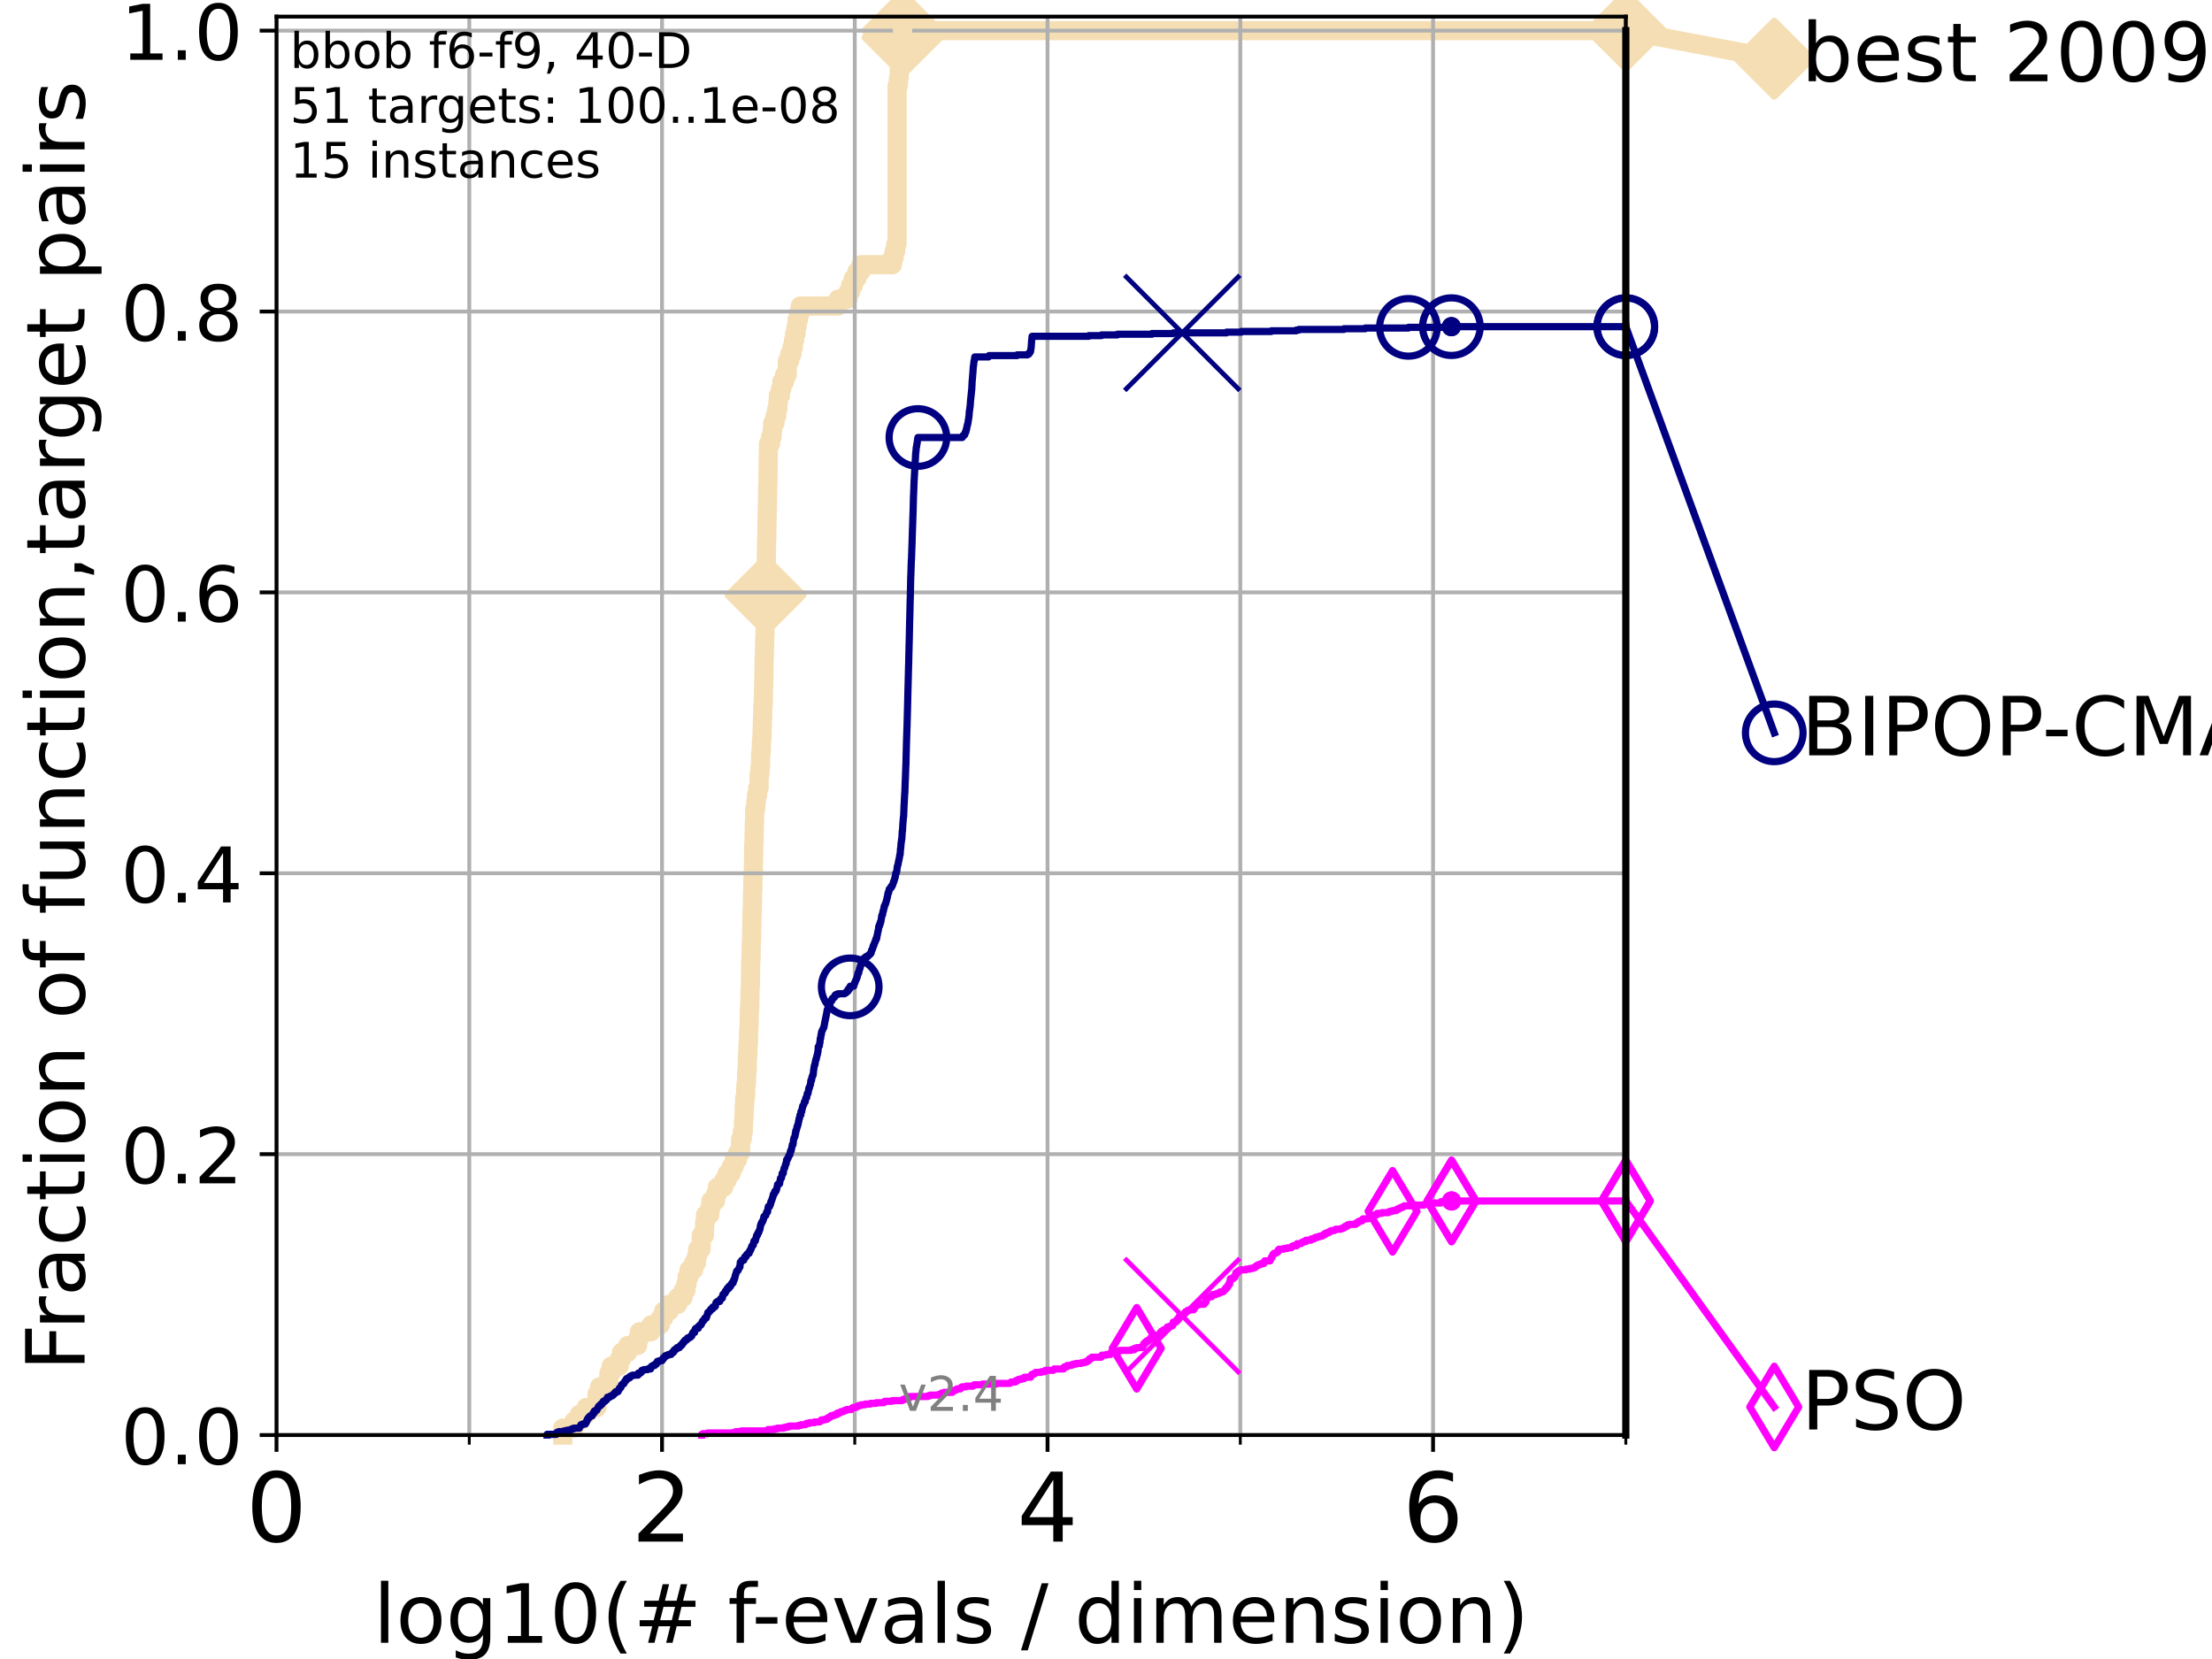 <?xml version="1.0" encoding="utf-8" standalone="no"?>
<!DOCTYPE svg PUBLIC "-//W3C//DTD SVG 1.1//EN"
  "http://www.w3.org/Graphics/SVG/1.1/DTD/svg11.dtd">
<!-- Created with matplotlib (https://matplotlib.org/) -->
<svg height="345.6pt" version="1.1" viewBox="0 0 460.8 345.6" width="460.8pt" xmlns="http://www.w3.org/2000/svg" xmlns:xlink="http://www.w3.org/1999/xlink">
 <defs>
  <style type="text/css">*{stroke-linecap:butt;stroke-linejoin:round;}</style>
 </defs>
 <g id="figure_1">
  <g id="patch_1">
   <path d="M 0 345.6 
L 460.8 345.6 
L 460.8 0 
L 0 0 
z
" style="fill:#ffffff;"/>
  </g>
  <g id="axes_1">
   <g id="patch_2">
    <path d="M 57.6 298.944 
L 338.688 298.944 
L 338.688 3.456 
L 57.6 3.456 
z
" style="fill:#ffffff;"/>
   </g>
   <g id="line2d_1">
    <path d="M 117.231 298.944 
L 117.231 297.51 
L 119.565 297.51 
L 119.565 296.076 
L 120.689 296.076 
L 120.689 294.642 
L 122.105 294.642 
L 122.105 293.207 
L 124.369 293.207 
L 124.378 290.339 
L 124.892 290.339 
L 124.892 288.905 
L 126.723 288.905 
L 126.723 287.471 
L 126.847 287.471 
L 126.847 286.037 
L 127.326 286.037 
L 127.326 284.603 
L 128.988 284.603 
L 128.988 283.169 
L 129.468 283.169 
L 129.468 281.734 
L 130.763 281.734 
L 130.763 280.3 
L 132.818 280.3 
L 132.818 278.866 
L 133.205 278.866 
L 133.205 277.432 
L 135.617 277.432 
L 135.617 275.998 
L 137.567 275.998 
L 137.567 274.564 
L 138.248 274.564 
L 138.248 273.13 
L 139.414 273.13 
L 139.414 271.696 
L 141.203 271.696 
L 141.203 270.261 
L 142.294 270.261 
L 142.294 268.827 
L 142.897 268.827 
L 142.897 267.393 
L 143.151 267.393 
L 143.151 265.959 
L 143.537 265.959 
L 143.537 264.525 
L 144.493 264.525 
L 144.493 263.091 
L 145.089 263.091 
L 145.089 261.657 
L 145.333 261.657 
L 145.333 260.223 
L 146.053 260.223 
L 146.075 257.354 
L 146.734 257.354 
L 146.804 254.486 
L 146.987 254.486 
L 146.987 253.052 
L 147.868 253.052 
L 147.868 251.618 
L 148.084 251.618 
L 148.084 250.184 
L 149.049 250.184 
L 149.049 248.749 
L 149.438 248.749 
L 149.438 247.315 
L 150.773 247.315 
L 150.773 245.881 
L 151.478 245.881 
L 151.478 244.447 
L 152.337 244.447 
L 152.337 243.013 
L 152.941 243.013 
L 152.941 241.579 
L 153.641 241.579 
L 153.641 240.145 
L 154.261 240.145 
L 154.289 237.276 
L 154.626 237.276 
L 154.626 235.842 
L 154.832 235.842 
L 154.921 232.974 
L 154.997 232.974 
L 155.067 230.106 
L 155.14 230.106 
L 155.14 228.672 
L 155.292 228.672 
L 155.395 225.803 
L 155.492 225.803 
L 155.571 222.935 
L 155.657 222.935 
L 155.69 220.067 
L 155.773 220.067 
L 155.851 217.199 
L 155.912 217.199 
L 155.968 214.33 
L 156.025 214.33 
L 156.126 210.028 
L 156.174 210.028 
L 156.267 205.726 
L 156.308 205.726 
L 156.396 199.989 
L 156.444 199.989 
L 156.527 195.687 
L 156.566 195.687 
L 156.67 189.95 
L 156.703 189.95 
L 156.777 185.648 
L 156.817 185.648 
L 156.896 181.345 
L 156.939 181.345 
L 157.025 175.609 
L 157.063 175.609 
L 157.144 171.306 
L 157.186 171.306 
L 157.226 168.438 
L 157.432 168.438 
L 157.432 167.004 
L 157.592 167.004 
L 157.592 165.57 
L 157.849 165.57 
L 157.849 164.136 
L 158.131 164.136 
L 158.131 161.268 
L 158.305 161.268 
L 158.305 159.833 
L 158.436 159.833 
L 158.442 156.965 
L 158.551 156.965 
L 158.641 154.097 
L 158.725 154.097 
L 158.831 149.795 
L 158.864 149.795 
L 158.924 146.926 
L 158.98 146.926 
L 159.077 142.624 
L 159.093 142.624 
L 159.194 136.887 
L 159.224 136.887 
L 159.318 132.585 
L 159.351 132.585 
L 159.453 126.848 
L 159.464 126.848 
L 159.56 119.678 
L 159.592 119.678 
L 159.699 112.507 
L 159.729 112.507 
L 159.813 106.771 
L 159.841 106.771 
L 159.934 101.034 
L 159.961 101.034 
L 160.058 93.864 
L 160.083 93.864 
L 160.083 92.429 
L 160.538 92.429 
L 160.538 90.995 
L 160.854 90.995 
L 160.854 89.561 
L 160.969 89.561 
L 160.969 88.127 
L 161.443 88.127 
L 161.443 86.693 
L 161.788 86.693 
L 161.788 85.259 
L 162.03 85.259 
L 162.03 83.825 
L 162.147 83.825 
L 162.147 82.39 
L 162.596 82.39 
L 162.596 80.956 
L 162.866 80.956 
L 162.866 79.522 
L 163.435 79.522 
L 163.435 78.088 
L 163.984 78.088 
L 164.021 75.22 
L 164.502 75.22 
L 164.502 73.786 
L 164.969 73.786 
L 164.969 72.352 
L 165.286 72.352 
L 165.286 70.917 
L 165.529 70.917 
L 165.529 69.483 
L 165.834 69.483 
L 165.834 68.049 
L 166.046 68.049 
L 166.046 66.615 
L 166.34 66.615 
L 166.34 65.181 
L 166.712 65.181 
L 166.712 63.747 
L 174.596 63.747 
L 174.596 62.313 
L 176.637 62.313 
L 176.637 60.879 
L 177.174 60.879 
L 177.174 59.444 
L 177.773 59.444 
L 177.773 58.01 
L 178.513 58.01 
L 178.513 56.576 
L 179.344 56.576 
L 179.344 55.142 
L 185.892 55.142 
L 185.892 53.708 
L 186.271 53.708 
L 186.271 52.274 
L 186.605 52.274 
L 186.605 50.84 
L 186.877 50.84 
L 186.877 17.855 
L 187.138 17.855 
L 187.138 16.421 
L 187.289 16.421 
L 187.357 13.552 
L 187.62 13.552 
L 187.62 12.118 
L 187.763 12.118 
L 187.863 9.25 
L 188.001 9.25 
L 188.024 6.382 
L 338.688 6.382 
L 338.688 6.382 
" style="fill:none;stroke:#f5deb3;stroke-linecap:square;stroke-width:4;"/>
   </g>
   <g id="line2d_2">
    <defs>
     <path d="M -0 7.778 
L 7.778 0 
L 0 -7.778 
L -7.778 -0 
z
" id="m866fbfa523" style="stroke:#f5deb3;stroke-linejoin:miter;stroke-width:1.5;"/>
    </defs>
    <g>
     <use style="fill:#f5deb3;stroke:#f5deb3;stroke-linejoin:miter;stroke-width:1.5;" x="159.477" xlink:href="#m866fbfa523" y="123.98"/>
     <use style="fill:#f5deb3;stroke:#f5deb3;stroke-linejoin:miter;stroke-width:1.5;" x="188.024" xlink:href="#m866fbfa523" y="7.816"/>
     <use style="fill:#f5deb3;stroke:#f5deb3;stroke-linejoin:miter;stroke-width:1.5;" x="188.024" xlink:href="#m866fbfa523" y="6.382"/>
     <use style="fill:#f5deb3;stroke:#f5deb3;stroke-linejoin:miter;stroke-width:1.5;" x="188.024" xlink:href="#m866fbfa523" y="6.382"/>
     <use style="fill:#f5deb3;stroke:#f5deb3;stroke-linejoin:miter;stroke-width:1.5;" x="338.688" xlink:href="#m866fbfa523" y="6.382"/>
    </g>
   </g>
   <g id="line2d_3">
    <path style="fill:none;stroke:#f5deb3;stroke-linecap:square;stroke-width:4;"/>
    <g/>
   </g>
   <g id="line2d_4">
    <path d="M 338.688 6.382 
L 369.608 12.233 
" style="fill:none;stroke:#f5deb3;stroke-linecap:square;stroke-width:4;"/>
    <g>
     <use style="fill:#f5deb3;stroke:#f5deb3;stroke-linejoin:miter;stroke-width:1.5;" x="338.688" xlink:href="#m866fbfa523" y="6.382"/>
     <use style="fill:#f5deb3;stroke:#f5deb3;stroke-linejoin:miter;stroke-width:1.5;" x="369.608" xlink:href="#m866fbfa523" y="12.233"/>
    </g>
   </g>
   <g id="matplotlib.axis_1">
    <g id="xtick_1">
     <g id="line2d_5">
      <path clip-path="url(#p3a66241c2d)" d="M 57.6 298.944 
L 57.6 3.456 
" style="fill:none;stroke:#b0b0b0;stroke-linecap:square;stroke-width:0.8;"/>
     </g>
     <g id="line2d_6">
      <defs>
       <path d="M 0 0 
L 0 3.5 
" id="mf20aa51634" style="stroke:#000000;stroke-width:0.8;"/>
      </defs>
      <g>
       <use style="stroke:#000000;stroke-width:0.8;" x="57.6" xlink:href="#mf20aa51634" y="298.944"/>
      </g>
     </g>
     <g id="text_1">
      <!-- 0 -->
      <g transform="translate(51.237 321.141)scale(0.2 -0.2)">
       <defs>
        <path d="M 31.781 66.406 
Q 24.172 66.406 20.328 58.906 
Q 16.5 51.422 16.5 36.375 
Q 16.5 21.391 20.328 13.891 
Q 24.172 6.391 31.781 6.391 
Q 39.453 6.391 43.281 13.891 
Q 47.125 21.391 47.125 36.375 
Q 47.125 51.422 43.281 58.906 
Q 39.453 66.406 31.781 66.406 
z
M 31.781 74.219 
Q 44.047 74.219 50.516 64.516 
Q 56.984 54.828 56.984 36.375 
Q 56.984 17.969 50.516 8.266 
Q 44.047 -1.422 31.781 -1.422 
Q 19.531 -1.422 13.062 8.266 
Q 6.594 17.969 6.594 36.375 
Q 6.594 54.828 13.062 64.516 
Q 19.531 74.219 31.781 74.219 
z
" id="DejaVuSans-48"/>
       </defs>
       <use xlink:href="#DejaVuSans-48"/>
      </g>
     </g>
    </g>
    <g id="xtick_2">
     <g id="line2d_7">
      <path clip-path="url(#p3a66241c2d)" d="M 137.911 298.944 
L 137.911 3.456 
" style="fill:none;stroke:#b0b0b0;stroke-linecap:square;stroke-width:0.8;"/>
     </g>
     <g id="line2d_8">
      <g>
       <use style="stroke:#000000;stroke-width:0.8;" x="137.911" xlink:href="#mf20aa51634" y="298.944"/>
      </g>
     </g>
     <g id="text_2">
      <!-- 2 -->
      <g transform="translate(131.548 321.141)scale(0.2 -0.2)">
       <defs>
        <path d="M 19.188 8.297 
L 53.609 8.297 
L 53.609 0 
L 7.328 0 
L 7.328 8.297 
Q 12.938 14.109 22.625 23.891 
Q 32.328 33.688 34.812 36.531 
Q 39.547 41.844 41.422 45.531 
Q 43.312 49.219 43.312 52.781 
Q 43.312 58.594 39.234 62.25 
Q 35.156 65.922 28.609 65.922 
Q 23.969 65.922 18.812 64.312 
Q 13.672 62.703 7.812 59.422 
L 7.812 69.391 
Q 13.766 71.781 18.938 73 
Q 24.125 74.219 28.422 74.219 
Q 39.75 74.219 46.484 68.547 
Q 53.219 62.891 53.219 53.422 
Q 53.219 48.922 51.531 44.891 
Q 49.859 40.875 45.406 35.406 
Q 44.188 33.984 37.641 27.219 
Q 31.109 20.453 19.188 8.297 
z
" id="DejaVuSans-50"/>
       </defs>
       <use xlink:href="#DejaVuSans-50"/>
      </g>
     </g>
    </g>
    <g id="xtick_3">
     <g id="line2d_9">
      <path clip-path="url(#p3a66241c2d)" d="M 218.222 298.944 
L 218.222 3.456 
" style="fill:none;stroke:#b0b0b0;stroke-linecap:square;stroke-width:0.8;"/>
     </g>
     <g id="line2d_10">
      <g>
       <use style="stroke:#000000;stroke-width:0.8;" x="218.222" xlink:href="#mf20aa51634" y="298.944"/>
      </g>
     </g>
     <g id="text_3">
      <!-- 4 -->
      <g transform="translate(211.859 321.141)scale(0.2 -0.2)">
       <defs>
        <path d="M 37.797 64.312 
L 12.891 25.391 
L 37.797 25.391 
z
M 35.203 72.906 
L 47.609 72.906 
L 47.609 25.391 
L 58.016 25.391 
L 58.016 17.188 
L 47.609 17.188 
L 47.609 0 
L 37.797 0 
L 37.797 17.188 
L 4.891 17.188 
L 4.891 26.703 
z
" id="DejaVuSans-52"/>
       </defs>
       <use xlink:href="#DejaVuSans-52"/>
      </g>
     </g>
    </g>
    <g id="xtick_4">
     <g id="line2d_11">
      <path clip-path="url(#p3a66241c2d)" d="M 298.533 298.944 
L 298.533 3.456 
" style="fill:none;stroke:#b0b0b0;stroke-linecap:square;stroke-width:0.8;"/>
     </g>
     <g id="line2d_12">
      <g>
       <use style="stroke:#000000;stroke-width:0.8;" x="298.533" xlink:href="#mf20aa51634" y="298.944"/>
      </g>
     </g>
     <g id="text_4">
      <!-- 6 -->
      <g transform="translate(292.17 321.141)scale(0.2 -0.2)">
       <defs>
        <path d="M 33.016 40.375 
Q 26.375 40.375 22.484 35.828 
Q 18.609 31.297 18.609 23.391 
Q 18.609 15.531 22.484 10.953 
Q 26.375 6.391 33.016 6.391 
Q 39.656 6.391 43.531 10.953 
Q 47.406 15.531 47.406 23.391 
Q 47.406 31.297 43.531 35.828 
Q 39.656 40.375 33.016 40.375 
z
M 52.594 71.297 
L 52.594 62.312 
Q 48.875 64.062 45.094 64.984 
Q 41.312 65.922 37.594 65.922 
Q 27.828 65.922 22.672 59.328 
Q 17.531 52.734 16.797 39.406 
Q 19.672 43.656 24.016 45.922 
Q 28.375 48.188 33.594 48.188 
Q 44.578 48.188 50.953 41.516 
Q 57.328 34.859 57.328 23.391 
Q 57.328 12.156 50.688 5.359 
Q 44.047 -1.422 33.016 -1.422 
Q 20.359 -1.422 13.672 8.266 
Q 6.984 17.969 6.984 36.375 
Q 6.984 53.656 15.188 63.938 
Q 23.391 74.219 37.203 74.219 
Q 40.922 74.219 44.703 73.484 
Q 48.484 72.75 52.594 71.297 
z
" id="DejaVuSans-54"/>
       </defs>
       <use xlink:href="#DejaVuSans-54"/>
      </g>
     </g>
    </g>
    <g id="xtick_5">
     <g id="line2d_13">
      <path clip-path="url(#p3a66241c2d)" d="M 97.755 298.944 
L 97.755 3.456 
" style="fill:none;stroke:#b0b0b0;stroke-linecap:square;stroke-width:0.8;"/>
     </g>
     <g id="line2d_14">
      <defs>
       <path d="M 0 0 
L 0 2 
" id="m7f034fca30" style="stroke:#000000;stroke-width:0.6;"/>
      </defs>
      <g>
       <use style="stroke:#000000;stroke-width:0.6;" x="97.755" xlink:href="#m7f034fca30" y="298.944"/>
      </g>
     </g>
    </g>
    <g id="xtick_6">
     <g id="line2d_15">
      <path clip-path="url(#p3a66241c2d)" d="M 178.066 298.944 
L 178.066 3.456 
" style="fill:none;stroke:#b0b0b0;stroke-linecap:square;stroke-width:0.8;"/>
     </g>
     <g id="line2d_16">
      <g>
       <use style="stroke:#000000;stroke-width:0.6;" x="178.066" xlink:href="#m7f034fca30" y="298.944"/>
      </g>
     </g>
    </g>
    <g id="xtick_7">
     <g id="line2d_17">
      <path clip-path="url(#p3a66241c2d)" d="M 258.377 298.944 
L 258.377 3.456 
" style="fill:none;stroke:#b0b0b0;stroke-linecap:square;stroke-width:0.8;"/>
     </g>
     <g id="line2d_18">
      <g>
       <use style="stroke:#000000;stroke-width:0.6;" x="258.377" xlink:href="#m7f034fca30" y="298.944"/>
      </g>
     </g>
    </g>
    <g id="xtick_8">
     <g id="line2d_19">
      <path clip-path="url(#p3a66241c2d)" d="M 338.688 298.944 
L 338.688 3.456 
" style="fill:none;stroke:#b0b0b0;stroke-linecap:square;stroke-width:0.8;"/>
     </g>
     <g id="line2d_20">
      <g>
       <use style="stroke:#000000;stroke-width:0.6;" x="338.688" xlink:href="#m7f034fca30" y="298.944"/>
      </g>
     </g>
    </g>
    <g id="text_5">
     <!-- log10(# f-evals / dimension) -->
     <g transform="translate(77.764 342.218)scale(0.17 -0.17)">
      <defs>
       <path d="M 9.422 75.984 
L 18.406 75.984 
L 18.406 0 
L 9.422 0 
z
" id="DejaVuSans-108"/>
       <path d="M 30.609 48.391 
Q 23.391 48.391 19.188 42.75 
Q 14.984 37.109 14.984 27.297 
Q 14.984 17.484 19.156 11.844 
Q 23.344 6.203 30.609 6.203 
Q 37.797 6.203 41.984 11.859 
Q 46.188 17.531 46.188 27.297 
Q 46.188 37.016 41.984 42.703 
Q 37.797 48.391 30.609 48.391 
z
M 30.609 56 
Q 42.328 56 49.016 48.375 
Q 55.719 40.766 55.719 27.297 
Q 55.719 13.875 49.016 6.219 
Q 42.328 -1.422 30.609 -1.422 
Q 18.844 -1.422 12.172 6.219 
Q 5.516 13.875 5.516 27.297 
Q 5.516 40.766 12.172 48.375 
Q 18.844 56 30.609 56 
z
" id="DejaVuSans-111"/>
       <path d="M 45.406 27.984 
Q 45.406 37.75 41.375 43.109 
Q 37.359 48.484 30.078 48.484 
Q 22.859 48.484 18.828 43.109 
Q 14.797 37.75 14.797 27.984 
Q 14.797 18.266 18.828 12.891 
Q 22.859 7.516 30.078 7.516 
Q 37.359 7.516 41.375 12.891 
Q 45.406 18.266 45.406 27.984 
z
M 54.391 6.781 
Q 54.391 -7.172 48.188 -13.984 
Q 42 -20.797 29.203 -20.797 
Q 24.469 -20.797 20.266 -20.094 
Q 16.062 -19.391 12.109 -17.922 
L 12.109 -9.188 
Q 16.062 -11.328 19.922 -12.344 
Q 23.781 -13.375 27.781 -13.375 
Q 36.625 -13.375 41.016 -8.766 
Q 45.406 -4.156 45.406 5.172 
L 45.406 9.625 
Q 42.625 4.781 38.281 2.391 
Q 33.938 0 27.875 0 
Q 17.828 0 11.672 7.656 
Q 5.516 15.328 5.516 27.984 
Q 5.516 40.672 11.672 48.328 
Q 17.828 56 27.875 56 
Q 33.938 56 38.281 53.609 
Q 42.625 51.219 45.406 46.391 
L 45.406 54.688 
L 54.391 54.688 
z
" id="DejaVuSans-103"/>
       <path d="M 12.406 8.297 
L 28.516 8.297 
L 28.516 63.922 
L 10.984 60.406 
L 10.984 69.391 
L 28.422 72.906 
L 38.281 72.906 
L 38.281 8.297 
L 54.391 8.297 
L 54.391 0 
L 12.406 0 
z
" id="DejaVuSans-49"/>
       <path d="M 31 75.875 
Q 24.469 64.656 21.281 53.656 
Q 18.109 42.672 18.109 31.391 
Q 18.109 20.125 21.312 9.062 
Q 24.516 -2 31 -13.188 
L 23.188 -13.188 
Q 15.875 -1.703 12.234 9.375 
Q 8.594 20.453 8.594 31.391 
Q 8.594 42.281 12.203 53.312 
Q 15.828 64.359 23.188 75.875 
z
" id="DejaVuSans-40"/>
       <path d="M 51.125 44 
L 36.922 44 
L 32.812 27.688 
L 47.125 27.688 
z
M 43.797 71.781 
L 38.719 51.516 
L 52.984 51.516 
L 58.109 71.781 
L 65.922 71.781 
L 60.891 51.516 
L 76.125 51.516 
L 76.125 44 
L 58.984 44 
L 54.984 27.688 
L 70.516 27.688 
L 70.516 20.219 
L 53.078 20.219 
L 48 0 
L 40.188 0 
L 45.219 20.219 
L 30.906 20.219 
L 25.875 0 
L 18.016 0 
L 23.094 20.219 
L 7.719 20.219 
L 7.719 27.688 
L 24.906 27.688 
L 29 44 
L 13.281 44 
L 13.281 51.516 
L 30.906 51.516 
L 35.891 71.781 
z
" id="DejaVuSans-35"/>
       <path id="DejaVuSans-32"/>
       <path d="M 37.109 75.984 
L 37.109 68.5 
L 28.516 68.5 
Q 23.688 68.5 21.797 66.547 
Q 19.922 64.594 19.922 59.516 
L 19.922 54.688 
L 34.719 54.688 
L 34.719 47.703 
L 19.922 47.703 
L 19.922 0 
L 10.891 0 
L 10.891 47.703 
L 2.297 47.703 
L 2.297 54.688 
L 10.891 54.688 
L 10.891 58.5 
Q 10.891 67.625 15.141 71.797 
Q 19.391 75.984 28.609 75.984 
z
" id="DejaVuSans-102"/>
       <path d="M 4.891 31.391 
L 31.203 31.391 
L 31.203 23.391 
L 4.891 23.391 
z
" id="DejaVuSans-45"/>
       <path d="M 56.203 29.594 
L 56.203 25.203 
L 14.891 25.203 
Q 15.484 15.922 20.484 11.062 
Q 25.484 6.203 34.422 6.203 
Q 39.594 6.203 44.453 7.469 
Q 49.312 8.734 54.109 11.281 
L 54.109 2.781 
Q 49.266 0.734 44.188 -0.344 
Q 39.109 -1.422 33.891 -1.422 
Q 20.797 -1.422 13.156 6.188 
Q 5.516 13.812 5.516 26.812 
Q 5.516 40.234 12.766 48.109 
Q 20.016 56 32.328 56 
Q 43.359 56 49.781 48.891 
Q 56.203 41.797 56.203 29.594 
z
M 47.219 32.234 
Q 47.125 39.594 43.094 43.984 
Q 39.062 48.391 32.422 48.391 
Q 24.906 48.391 20.391 44.141 
Q 15.875 39.891 15.188 32.172 
z
" id="DejaVuSans-101"/>
       <path d="M 2.984 54.688 
L 12.5 54.688 
L 29.594 8.797 
L 46.688 54.688 
L 56.203 54.688 
L 35.688 0 
L 23.484 0 
z
" id="DejaVuSans-118"/>
       <path d="M 34.281 27.484 
Q 23.391 27.484 19.188 25 
Q 14.984 22.516 14.984 16.5 
Q 14.984 11.719 18.141 8.906 
Q 21.297 6.109 26.703 6.109 
Q 34.188 6.109 38.703 11.406 
Q 43.219 16.703 43.219 25.484 
L 43.219 27.484 
z
M 52.203 31.203 
L 52.203 0 
L 43.219 0 
L 43.219 8.297 
Q 40.141 3.328 35.547 0.953 
Q 30.953 -1.422 24.312 -1.422 
Q 15.922 -1.422 10.953 3.297 
Q 6 8.016 6 15.922 
Q 6 25.141 12.172 29.828 
Q 18.359 34.516 30.609 34.516 
L 43.219 34.516 
L 43.219 35.406 
Q 43.219 41.609 39.141 45 
Q 35.062 48.391 27.688 48.391 
Q 23 48.391 18.547 47.266 
Q 14.109 46.141 10.016 43.891 
L 10.016 52.203 
Q 14.938 54.109 19.578 55.047 
Q 24.219 56 28.609 56 
Q 40.484 56 46.344 49.844 
Q 52.203 43.703 52.203 31.203 
z
" id="DejaVuSans-97"/>
       <path d="M 44.281 53.078 
L 44.281 44.578 
Q 40.484 46.531 36.375 47.5 
Q 32.281 48.484 27.875 48.484 
Q 21.188 48.484 17.844 46.438 
Q 14.5 44.391 14.5 40.281 
Q 14.5 37.156 16.891 35.375 
Q 19.281 33.594 26.516 31.984 
L 29.594 31.297 
Q 39.156 29.25 43.188 25.516 
Q 47.219 21.781 47.219 15.094 
Q 47.219 7.469 41.188 3.016 
Q 35.156 -1.422 24.609 -1.422 
Q 20.219 -1.422 15.453 -0.562 
Q 10.688 0.297 5.422 2 
L 5.422 11.281 
Q 10.406 8.688 15.234 7.391 
Q 20.062 6.109 24.812 6.109 
Q 31.156 6.109 34.562 8.281 
Q 37.984 10.453 37.984 14.406 
Q 37.984 18.062 35.516 20.016 
Q 33.062 21.969 24.703 23.781 
L 21.578 24.516 
Q 13.234 26.266 9.516 29.906 
Q 5.812 33.547 5.812 39.891 
Q 5.812 47.609 11.281 51.797 
Q 16.75 56 26.812 56 
Q 31.781 56 36.172 55.266 
Q 40.578 54.547 44.281 53.078 
z
" id="DejaVuSans-115"/>
       <path d="M 25.391 72.906 
L 33.688 72.906 
L 8.297 -9.281 
L 0 -9.281 
z
" id="DejaVuSans-47"/>
       <path d="M 45.406 46.391 
L 45.406 75.984 
L 54.391 75.984 
L 54.391 0 
L 45.406 0 
L 45.406 8.203 
Q 42.578 3.328 38.25 0.953 
Q 33.938 -1.422 27.875 -1.422 
Q 17.969 -1.422 11.734 6.484 
Q 5.516 14.406 5.516 27.297 
Q 5.516 40.188 11.734 48.094 
Q 17.969 56 27.875 56 
Q 33.938 56 38.25 53.625 
Q 42.578 51.266 45.406 46.391 
z
M 14.797 27.297 
Q 14.797 17.391 18.875 11.75 
Q 22.953 6.109 30.078 6.109 
Q 37.203 6.109 41.297 11.75 
Q 45.406 17.391 45.406 27.297 
Q 45.406 37.203 41.297 42.844 
Q 37.203 48.484 30.078 48.484 
Q 22.953 48.484 18.875 42.844 
Q 14.797 37.203 14.797 27.297 
z
" id="DejaVuSans-100"/>
       <path d="M 9.422 54.688 
L 18.406 54.688 
L 18.406 0 
L 9.422 0 
z
M 9.422 75.984 
L 18.406 75.984 
L 18.406 64.594 
L 9.422 64.594 
z
" id="DejaVuSans-105"/>
       <path d="M 52 44.188 
Q 55.375 50.25 60.062 53.125 
Q 64.75 56 71.094 56 
Q 79.641 56 84.281 50.016 
Q 88.922 44.047 88.922 33.016 
L 88.922 0 
L 79.891 0 
L 79.891 32.719 
Q 79.891 40.578 77.094 44.375 
Q 74.312 48.188 68.609 48.188 
Q 61.625 48.188 57.562 43.547 
Q 53.516 38.922 53.516 30.906 
L 53.516 0 
L 44.484 0 
L 44.484 32.719 
Q 44.484 40.625 41.703 44.406 
Q 38.922 48.188 33.109 48.188 
Q 26.219 48.188 22.156 43.531 
Q 18.109 38.875 18.109 30.906 
L 18.109 0 
L 9.078 0 
L 9.078 54.688 
L 18.109 54.688 
L 18.109 46.188 
Q 21.188 51.219 25.484 53.609 
Q 29.781 56 35.688 56 
Q 41.656 56 45.828 52.969 
Q 50 49.953 52 44.188 
z
" id="DejaVuSans-109"/>
       <path d="M 54.891 33.016 
L 54.891 0 
L 45.906 0 
L 45.906 32.719 
Q 45.906 40.484 42.875 44.328 
Q 39.844 48.188 33.797 48.188 
Q 26.516 48.188 22.312 43.547 
Q 18.109 38.922 18.109 30.906 
L 18.109 0 
L 9.078 0 
L 9.078 54.688 
L 18.109 54.688 
L 18.109 46.188 
Q 21.344 51.125 25.703 53.562 
Q 30.078 56 35.797 56 
Q 45.219 56 50.047 50.172 
Q 54.891 44.344 54.891 33.016 
z
" id="DejaVuSans-110"/>
       <path d="M 8.016 75.875 
L 15.828 75.875 
Q 23.141 64.359 26.781 53.312 
Q 30.422 42.281 30.422 31.391 
Q 30.422 20.453 26.781 9.375 
Q 23.141 -1.703 15.828 -13.188 
L 8.016 -13.188 
Q 14.5 -2 17.703 9.062 
Q 20.906 20.125 20.906 31.391 
Q 20.906 42.672 17.703 53.656 
Q 14.5 64.656 8.016 75.875 
z
" id="DejaVuSans-41"/>
      </defs>
      <use xlink:href="#DejaVuSans-108"/>
      <use x="27.783" xlink:href="#DejaVuSans-111"/>
      <use x="88.965" xlink:href="#DejaVuSans-103"/>
      <use x="152.441" xlink:href="#DejaVuSans-49"/>
      <use x="216.064" xlink:href="#DejaVuSans-48"/>
      <use x="279.688" xlink:href="#DejaVuSans-40"/>
      <use x="318.701" xlink:href="#DejaVuSans-35"/>
      <use x="402.49" xlink:href="#DejaVuSans-32"/>
      <use x="434.277" xlink:href="#DejaVuSans-102"/>
      <use x="463.982" xlink:href="#DejaVuSans-45"/>
      <use x="500.066" xlink:href="#DejaVuSans-101"/>
      <use x="561.59" xlink:href="#DejaVuSans-118"/>
      <use x="620.77" xlink:href="#DejaVuSans-97"/>
      <use x="682.049" xlink:href="#DejaVuSans-108"/>
      <use x="709.832" xlink:href="#DejaVuSans-115"/>
      <use x="761.932" xlink:href="#DejaVuSans-32"/>
      <use x="793.719" xlink:href="#DejaVuSans-47"/>
      <use x="827.41" xlink:href="#DejaVuSans-32"/>
      <use x="859.197" xlink:href="#DejaVuSans-100"/>
      <use x="922.674" xlink:href="#DejaVuSans-105"/>
      <use x="950.457" xlink:href="#DejaVuSans-109"/>
      <use x="1047.869" xlink:href="#DejaVuSans-101"/>
      <use x="1109.393" xlink:href="#DejaVuSans-110"/>
      <use x="1172.771" xlink:href="#DejaVuSans-115"/>
      <use x="1224.871" xlink:href="#DejaVuSans-105"/>
      <use x="1252.654" xlink:href="#DejaVuSans-111"/>
      <use x="1313.836" xlink:href="#DejaVuSans-110"/>
      <use x="1377.215" xlink:href="#DejaVuSans-41"/>
     </g>
    </g>
   </g>
   <g id="matplotlib.axis_2">
    <g id="ytick_1">
     <g id="line2d_21">
      <path clip-path="url(#p3a66241c2d)" d="M 57.6 298.944 
L 338.688 298.944 
" style="fill:none;stroke:#b0b0b0;stroke-linecap:square;stroke-width:0.8;"/>
     </g>
     <g id="line2d_22">
      <defs>
       <path d="M 0 0 
L -3.5 0 
" id="m6abcd76b78" style="stroke:#000000;stroke-width:0.8;"/>
      </defs>
      <g>
       <use style="stroke:#000000;stroke-width:0.8;" x="57.6" xlink:href="#m6abcd76b78" y="298.944"/>
      </g>
     </g>
     <g id="text_6">
      <!-- 0.0 -->
      <g transform="translate(25.155 305.023)scale(0.16 -0.16)">
       <defs>
        <path d="M 10.688 12.406 
L 21 12.406 
L 21 0 
L 10.688 0 
z
" id="DejaVuSans-46"/>
       </defs>
       <use xlink:href="#DejaVuSans-48"/>
       <use x="63.623" xlink:href="#DejaVuSans-46"/>
       <use x="95.41" xlink:href="#DejaVuSans-48"/>
      </g>
     </g>
    </g>
    <g id="ytick_2">
     <g id="line2d_23">
      <path clip-path="url(#p3a66241c2d)" d="M 57.6 240.432 
L 338.688 240.432 
" style="fill:none;stroke:#b0b0b0;stroke-linecap:square;stroke-width:0.8;"/>
     </g>
     <g id="line2d_24">
      <g>
       <use style="stroke:#000000;stroke-width:0.8;" x="57.6" xlink:href="#m6abcd76b78" y="240.432"/>
      </g>
     </g>
     <g id="text_7">
      <!-- 0.2 -->
      <g transform="translate(25.155 246.51)scale(0.16 -0.16)">
       <use xlink:href="#DejaVuSans-48"/>
       <use x="63.623" xlink:href="#DejaVuSans-46"/>
       <use x="95.41" xlink:href="#DejaVuSans-50"/>
      </g>
     </g>
    </g>
    <g id="ytick_3">
     <g id="line2d_25">
      <path clip-path="url(#p3a66241c2d)" d="M 57.6 181.919 
L 338.688 181.919 
" style="fill:none;stroke:#b0b0b0;stroke-linecap:square;stroke-width:0.8;"/>
     </g>
     <g id="line2d_26">
      <g>
       <use style="stroke:#000000;stroke-width:0.8;" x="57.6" xlink:href="#m6abcd76b78" y="181.919"/>
      </g>
     </g>
     <g id="text_8">
      <!-- 0.4 -->
      <g transform="translate(25.155 187.998)scale(0.16 -0.16)">
       <use xlink:href="#DejaVuSans-48"/>
       <use x="63.623" xlink:href="#DejaVuSans-46"/>
       <use x="95.41" xlink:href="#DejaVuSans-52"/>
      </g>
     </g>
    </g>
    <g id="ytick_4">
     <g id="line2d_27">
      <path clip-path="url(#p3a66241c2d)" d="M 57.6 123.407 
L 338.688 123.407 
" style="fill:none;stroke:#b0b0b0;stroke-linecap:square;stroke-width:0.8;"/>
     </g>
     <g id="line2d_28">
      <g>
       <use style="stroke:#000000;stroke-width:0.8;" x="57.6" xlink:href="#m6abcd76b78" y="123.407"/>
      </g>
     </g>
     <g id="text_9">
      <!-- 0.6 -->
      <g transform="translate(25.155 129.485)scale(0.16 -0.16)">
       <use xlink:href="#DejaVuSans-48"/>
       <use x="63.623" xlink:href="#DejaVuSans-46"/>
       <use x="95.41" xlink:href="#DejaVuSans-54"/>
      </g>
     </g>
    </g>
    <g id="ytick_5">
     <g id="line2d_29">
      <path clip-path="url(#p3a66241c2d)" d="M 57.6 64.894 
L 338.688 64.894 
" style="fill:none;stroke:#b0b0b0;stroke-linecap:square;stroke-width:0.8;"/>
     </g>
     <g id="line2d_30">
      <g>
       <use style="stroke:#000000;stroke-width:0.8;" x="57.6" xlink:href="#m6abcd76b78" y="64.894"/>
      </g>
     </g>
     <g id="text_10">
      <!-- 0.8 -->
      <g transform="translate(25.155 70.973)scale(0.16 -0.16)">
       <defs>
        <path d="M 31.781 34.625 
Q 24.75 34.625 20.719 30.859 
Q 16.703 27.094 16.703 20.516 
Q 16.703 13.922 20.719 10.156 
Q 24.75 6.391 31.781 6.391 
Q 38.812 6.391 42.859 10.172 
Q 46.922 13.969 46.922 20.516 
Q 46.922 27.094 42.891 30.859 
Q 38.875 34.625 31.781 34.625 
z
M 21.922 38.812 
Q 15.578 40.375 12.031 44.719 
Q 8.5 49.078 8.5 55.328 
Q 8.5 64.062 14.719 69.141 
Q 20.953 74.219 31.781 74.219 
Q 42.672 74.219 48.875 69.141 
Q 55.078 64.062 55.078 55.328 
Q 55.078 49.078 51.531 44.719 
Q 48 40.375 41.703 38.812 
Q 48.828 37.156 52.797 32.312 
Q 56.781 27.484 56.781 20.516 
Q 56.781 9.906 50.312 4.234 
Q 43.844 -1.422 31.781 -1.422 
Q 19.734 -1.422 13.25 4.234 
Q 6.781 9.906 6.781 20.516 
Q 6.781 27.484 10.781 32.312 
Q 14.797 37.156 21.922 38.812 
z
M 18.312 54.391 
Q 18.312 48.734 21.844 45.562 
Q 25.391 42.391 31.781 42.391 
Q 38.141 42.391 41.719 45.562 
Q 45.312 48.734 45.312 54.391 
Q 45.312 60.062 41.719 63.234 
Q 38.141 66.406 31.781 66.406 
Q 25.391 66.406 21.844 63.234 
Q 18.312 60.062 18.312 54.391 
z
" id="DejaVuSans-56"/>
       </defs>
       <use xlink:href="#DejaVuSans-48"/>
       <use x="63.623" xlink:href="#DejaVuSans-46"/>
       <use x="95.41" xlink:href="#DejaVuSans-56"/>
      </g>
     </g>
    </g>
    <g id="ytick_6">
     <g id="line2d_31">
      <path clip-path="url(#p3a66241c2d)" d="M 57.6 6.382 
L 338.688 6.382 
" style="fill:none;stroke:#b0b0b0;stroke-linecap:square;stroke-width:0.8;"/>
     </g>
     <g id="line2d_32">
      <g>
       <use style="stroke:#000000;stroke-width:0.8;" x="57.6" xlink:href="#m6abcd76b78" y="6.382"/>
      </g>
     </g>
     <g id="text_11">
      <!-- 1.0 -->
      <g transform="translate(25.155 12.46)scale(0.16 -0.16)">
       <use xlink:href="#DejaVuSans-49"/>
       <use x="63.623" xlink:href="#DejaVuSans-46"/>
       <use x="95.41" xlink:href="#DejaVuSans-48"/>
      </g>
     </g>
    </g>
    <g id="text_12">
     <!-- Fraction of function,target pairs -->
     <g transform="translate(17.62 285.585)rotate(-90)scale(0.17 -0.17)">
      <defs>
       <path d="M 9.812 72.906 
L 51.703 72.906 
L 51.703 64.594 
L 19.672 64.594 
L 19.672 43.109 
L 48.578 43.109 
L 48.578 34.812 
L 19.672 34.812 
L 19.672 0 
L 9.812 0 
z
" id="DejaVuSans-70"/>
       <path d="M 41.109 46.297 
Q 39.594 47.172 37.812 47.578 
Q 36.031 48 33.891 48 
Q 26.266 48 22.188 43.047 
Q 18.109 38.094 18.109 28.812 
L 18.109 0 
L 9.078 0 
L 9.078 54.688 
L 18.109 54.688 
L 18.109 46.188 
Q 20.953 51.172 25.484 53.578 
Q 30.031 56 36.531 56 
Q 37.453 56 38.578 55.875 
Q 39.703 55.766 41.062 55.516 
z
" id="DejaVuSans-114"/>
       <path d="M 48.781 52.594 
L 48.781 44.188 
Q 44.969 46.297 41.141 47.344 
Q 37.312 48.391 33.406 48.391 
Q 24.656 48.391 19.812 42.844 
Q 14.984 37.312 14.984 27.297 
Q 14.984 17.281 19.812 11.734 
Q 24.656 6.203 33.406 6.203 
Q 37.312 6.203 41.141 7.25 
Q 44.969 8.297 48.781 10.406 
L 48.781 2.094 
Q 45.016 0.344 40.984 -0.531 
Q 36.969 -1.422 32.422 -1.422 
Q 20.062 -1.422 12.781 6.344 
Q 5.516 14.109 5.516 27.297 
Q 5.516 40.672 12.859 48.328 
Q 20.219 56 33.016 56 
Q 37.156 56 41.109 55.141 
Q 45.062 54.297 48.781 52.594 
z
" id="DejaVuSans-99"/>
       <path d="M 18.312 70.219 
L 18.312 54.688 
L 36.812 54.688 
L 36.812 47.703 
L 18.312 47.703 
L 18.312 18.016 
Q 18.312 11.328 20.141 9.422 
Q 21.969 7.516 27.594 7.516 
L 36.812 7.516 
L 36.812 0 
L 27.594 0 
Q 17.188 0 13.234 3.875 
Q 9.281 7.766 9.281 18.016 
L 9.281 47.703 
L 2.688 47.703 
L 2.688 54.688 
L 9.281 54.688 
L 9.281 70.219 
z
" id="DejaVuSans-116"/>
       <path d="M 8.5 21.578 
L 8.5 54.688 
L 17.484 54.688 
L 17.484 21.922 
Q 17.484 14.156 20.5 10.266 
Q 23.531 6.391 29.594 6.391 
Q 36.859 6.391 41.078 11.031 
Q 45.312 15.672 45.312 23.688 
L 45.312 54.688 
L 54.297 54.688 
L 54.297 0 
L 45.312 0 
L 45.312 8.406 
Q 42.047 3.422 37.719 1 
Q 33.406 -1.422 27.688 -1.422 
Q 18.266 -1.422 13.375 4.438 
Q 8.5 10.297 8.5 21.578 
z
M 31.109 56 
z
" id="DejaVuSans-117"/>
       <path d="M 11.719 12.406 
L 22.016 12.406 
L 22.016 4 
L 14.016 -11.625 
L 7.719 -11.625 
L 11.719 4 
z
" id="DejaVuSans-44"/>
       <path d="M 18.109 8.203 
L 18.109 -20.797 
L 9.078 -20.797 
L 9.078 54.688 
L 18.109 54.688 
L 18.109 46.391 
Q 20.953 51.266 25.266 53.625 
Q 29.594 56 35.594 56 
Q 45.562 56 51.781 48.094 
Q 58.016 40.188 58.016 27.297 
Q 58.016 14.406 51.781 6.484 
Q 45.562 -1.422 35.594 -1.422 
Q 29.594 -1.422 25.266 0.953 
Q 20.953 3.328 18.109 8.203 
z
M 48.688 27.297 
Q 48.688 37.203 44.609 42.844 
Q 40.531 48.484 33.406 48.484 
Q 26.266 48.484 22.188 42.844 
Q 18.109 37.203 18.109 27.297 
Q 18.109 17.391 22.188 11.75 
Q 26.266 6.109 33.406 6.109 
Q 40.531 6.109 44.609 11.75 
Q 48.688 17.391 48.688 27.297 
z
" id="DejaVuSans-112"/>
      </defs>
      <use xlink:href="#DejaVuSans-70"/>
      <use x="50.27" xlink:href="#DejaVuSans-114"/>
      <use x="91.383" xlink:href="#DejaVuSans-97"/>
      <use x="152.662" xlink:href="#DejaVuSans-99"/>
      <use x="207.643" xlink:href="#DejaVuSans-116"/>
      <use x="246.852" xlink:href="#DejaVuSans-105"/>
      <use x="274.635" xlink:href="#DejaVuSans-111"/>
      <use x="335.816" xlink:href="#DejaVuSans-110"/>
      <use x="399.195" xlink:href="#DejaVuSans-32"/>
      <use x="430.982" xlink:href="#DejaVuSans-111"/>
      <use x="492.164" xlink:href="#DejaVuSans-102"/>
      <use x="527.369" xlink:href="#DejaVuSans-32"/>
      <use x="559.156" xlink:href="#DejaVuSans-102"/>
      <use x="594.361" xlink:href="#DejaVuSans-117"/>
      <use x="657.74" xlink:href="#DejaVuSans-110"/>
      <use x="721.119" xlink:href="#DejaVuSans-99"/>
      <use x="776.1" xlink:href="#DejaVuSans-116"/>
      <use x="815.309" xlink:href="#DejaVuSans-105"/>
      <use x="843.092" xlink:href="#DejaVuSans-111"/>
      <use x="904.273" xlink:href="#DejaVuSans-110"/>
      <use x="967.652" xlink:href="#DejaVuSans-44"/>
      <use x="999.439" xlink:href="#DejaVuSans-116"/>
      <use x="1038.648" xlink:href="#DejaVuSans-97"/>
      <use x="1099.928" xlink:href="#DejaVuSans-114"/>
      <use x="1139.291" xlink:href="#DejaVuSans-103"/>
      <use x="1202.768" xlink:href="#DejaVuSans-101"/>
      <use x="1264.291" xlink:href="#DejaVuSans-116"/>
      <use x="1303.5" xlink:href="#DejaVuSans-32"/>
      <use x="1335.287" xlink:href="#DejaVuSans-112"/>
      <use x="1398.764" xlink:href="#DejaVuSans-97"/>
      <use x="1460.043" xlink:href="#DejaVuSans-105"/>
      <use x="1487.826" xlink:href="#DejaVuSans-114"/>
      <use x="1528.939" xlink:href="#DejaVuSans-115"/>
     </g>
    </g>
   </g>
   <g id="line2d_33">
    <defs>
     <path d="M 0 1.5 
C 0.398 1.5 0.779 1.342 1.061 1.061 
C 1.342 0.779 1.5 0.398 1.5 0 
C 1.5 -0.398 1.342 -0.779 1.061 -1.061 
C 0.779 -1.342 0.398 -1.5 0 -1.5 
C -0.398 -1.5 -0.779 -1.342 -1.061 -1.061 
C -1.342 -0.779 -1.5 -0.398 -1.5 0 
C -1.5 0.398 -1.342 0.779 -1.061 1.061 
C -0.779 1.342 -0.398 1.5 0 1.5 
z
" id="m725bee1144" style="stroke:#f5deb3;"/>
    </defs>
    <g>
     <use style="fill:#f5deb3;stroke:#f5deb3;" x="188.024" xlink:href="#m725bee1144" y="6.382"/>
     <use style="fill:#f5deb3;stroke:#f5deb3;" x="188.024" xlink:href="#m725bee1144" y="6.382"/>
    </g>
   </g>
   <g id="line2d_34">
    <defs>
     <path d="M 0 1.5 
C 0.398 1.5 0.779 1.342 1.061 1.061 
C 1.342 0.779 1.5 0.398 1.5 0 
C 1.5 -0.398 1.342 -0.779 1.061 -1.061 
C 0.779 -1.342 0.398 -1.5 0 -1.5 
C -0.398 -1.5 -0.779 -1.342 -1.061 -1.061 
C -1.342 -0.779 -1.5 -0.398 -1.5 0 
C -1.5 0.398 -1.342 0.779 -1.061 1.061 
C -0.779 1.342 -0.398 1.5 0 1.5 
z
" id="m1eaf6002de" style="stroke:#000080;"/>
    </defs>
    <g>
     <use style="fill:#000080;stroke:#000080;" x="302.353" xlink:href="#m1eaf6002de" y="68.049"/>
     <use style="fill:#000080;stroke:#000080;" x="302.353" xlink:href="#m1eaf6002de" y="68.049"/>
    </g>
   </g>
   <g id="line2d_35">
    <path d="M 113.96 298.944 
L 113.96 298.801 
L 115.882 298.801 
L 115.974 298.514 
L 116.035 298.514 
L 116.035 298.37 
L 116.428 298.37 
L 116.428 298.227 
L 117.458 298.227 
L 117.458 298.084 
L 118.081 298.084 
L 118.081 297.94 
L 118.813 297.94 
L 118.813 297.797 
L 119.11 297.797 
L 119.11 297.653 
L 119.528 297.653 
L 119.528 297.51 
L 120.701 297.51 
L 120.759 297.223 
L 120.841 297.223 
L 120.933 296.936 
L 121.002 296.936 
L 121.002 296.793 
L 121.378 296.793 
L 121.378 296.649 
L 121.953 296.649 
L 121.953 296.363 
L 122.137 296.363 
L 122.234 295.932 
L 122.341 295.932 
L 122.341 295.646 
L 122.457 295.646 
L 122.531 295.359 
L 122.751 295.359 
L 122.782 295.072 
L 122.968 295.072 
L 122.968 294.928 
L 123.384 294.928 
L 123.474 294.498 
L 123.544 294.498 
L 123.544 294.355 
L 123.8 294.355 
L 123.81 293.925 
L 124.092 293.925 
L 124.092 293.781 
L 124.34 293.781 
L 124.426 293.494 
L 124.463 293.494 
L 124.548 293.207 
L 124.669 293.207 
L 124.716 292.921 
L 124.892 292.921 
L 124.892 292.777 
L 125.156 292.777 
L 125.165 292.49 
L 125.435 292.49 
L 125.488 292.204 
L 125.612 292.204 
L 125.665 291.917 
L 126.057 291.917 
L 126.125 291.63 
L 126.372 291.63 
L 126.465 291.343 
L 126.498 291.343 
L 126.549 291.056 
L 127.052 291.056 
L 127.052 290.913 
L 127.221 290.913 
L 127.221 290.769 
L 127.588 290.769 
L 127.588 290.626 
L 127.745 290.626 
L 127.745 290.483 
L 127.892 290.483 
L 127.977 290.196 
L 128.237 290.196 
L 128.253 289.909 
L 128.761 289.909 
L 128.856 289.622 
L 128.878 289.622 
L 128.878 289.479 
L 128.995 289.479 
L 129.01 289.192 
L 129.169 289.192 
L 129.169 289.049 
L 129.341 289.049 
L 129.447 288.618 
L 129.476 288.618 
L 129.476 288.475 
L 129.637 288.475 
L 129.637 288.331 
L 129.874 288.331 
L 129.874 288.188 
L 130.005 288.188 
L 130.06 287.901 
L 130.128 287.901 
L 130.128 287.758 
L 130.264 287.758 
L 130.264 287.614 
L 130.418 287.614 
L 130.425 287.328 
L 130.532 287.328 
L 130.532 287.184 
L 130.842 287.184 
L 130.842 287.041 
L 131.179 287.041 
L 131.192 286.754 
L 131.44 286.754 
L 131.44 286.61 
L 131.778 286.61 
L 131.778 286.467 
L 132.911 286.467 
L 132.975 286.037 
L 133.432 286.037 
L 133.432 285.893 
L 133.595 285.893 
L 133.695 285.607 
L 133.706 285.607 
L 133.706 285.463 
L 134.106 285.463 
L 134.106 285.32 
L 134.907 285.32 
L 134.907 285.176 
L 135.532 285.176 
L 135.602 284.746 
L 135.741 284.746 
L 135.741 284.603 
L 135.981 284.603 
L 135.981 284.459 
L 136.386 284.459 
L 136.457 284.172 
L 136.748 284.172 
L 136.781 283.886 
L 136.91 283.886 
L 136.934 283.599 
L 137.366 283.599 
L 137.366 283.455 
L 137.915 283.455 
L 137.989 283.169 
L 138.136 283.169 
L 138.153 282.882 
L 138.371 282.882 
L 138.371 282.738 
L 138.498 282.738 
L 138.565 282.452 
L 138.882 282.452 
L 138.882 282.308 
L 139.237 282.308 
L 139.237 282.165 
L 139.805 282.165 
L 139.883 281.878 
L 140.004 281.878 
L 140.004 281.734 
L 140.272 281.734 
L 140.272 281.591 
L 140.394 281.591 
L 140.397 281.304 
L 140.51 281.304 
L 140.51 281.161 
L 140.742 281.161 
L 140.742 281.017 
L 140.974 281.017 
L 141.032 280.731 
L 141.535 280.731 
L 141.613 280.444 
L 141.687 280.444 
L 141.687 280.3 
L 141.969 280.3 
L 142.028 280.013 
L 142.192 280.013 
L 142.226 279.727 
L 142.385 279.727 
L 142.385 279.583 
L 142.537 279.583 
L 142.583 279.296 
L 142.716 279.296 
L 142.716 279.153 
L 143.041 279.153 
L 143.041 279.01 
L 143.167 279.01 
L 143.215 278.723 
L 143.581 278.723 
L 143.581 278.579 
L 143.832 278.579 
L 143.937 278.293 
L 144.121 278.293 
L 144.212 277.862 
L 144.261 277.862 
L 144.345 277.575 
L 144.704 277.575 
L 144.771 277.002 
L 144.821 277.002 
L 144.821 276.858 
L 144.938 276.858 
L 144.938 276.715 
L 145.461 276.715 
L 145.5 276.285 
L 145.694 276.285 
L 145.694 276.141 
L 145.819 276.141 
L 145.819 275.998 
L 146.047 275.998 
L 146.105 275.711 
L 146.192 275.711 
L 146.289 275.281 
L 146.41 275.281 
L 146.41 275.137 
L 146.575 275.137 
L 146.575 274.994 
L 146.702 274.994 
L 146.763 274.707 
L 146.833 274.707 
L 146.833 274.564 
L 147.139 274.564 
L 147.244 274.134 
L 147.282 274.134 
L 147.364 273.703 
L 147.442 273.703 
L 147.444 273.416 
L 147.623 273.416 
L 147.623 273.273 
L 147.789 273.273 
L 147.789 273.13 
L 147.922 273.13 
L 147.991 272.843 
L 148.079 272.843 
L 148.079 272.699 
L 148.416 272.699 
L 148.49 272.269 
L 148.899 272.269 
L 148.899 272.126 
L 149.028 272.126 
L 149.134 271.409 
L 149.239 271.409 
L 149.239 271.265 
L 149.423 271.265 
L 149.423 271.122 
L 149.938 271.122 
L 150.003 270.692 
L 150.105 270.692 
L 150.105 270.548 
L 150.336 270.548 
L 150.336 270.405 
L 150.487 270.405 
L 150.584 269.688 
L 150.71 269.688 
L 150.71 269.544 
L 150.877 269.544 
L 150.877 269.401 
L 151.052 269.401 
L 151.095 268.971 
L 151.305 268.971 
L 151.365 268.684 
L 151.472 268.684 
L 151.482 268.397 
L 151.836 268.397 
L 151.852 267.967 
L 152.198 267.967 
L 152.203 267.68 
L 152.343 267.68 
L 152.377 267.393 
L 152.491 267.393 
L 152.491 267.25 
L 152.728 267.25 
L 152.815 266.676 
L 152.937 266.676 
L 153.021 266.246 
L 153.089 266.246 
L 153.169 265.672 
L 153.215 265.672 
L 153.325 265.242 
L 153.339 265.242 
L 153.418 264.955 
L 153.456 264.955 
L 153.456 264.812 
L 153.595 264.812 
L 153.595 264.668 
L 153.756 264.668 
L 153.836 264.381 
L 153.88 264.381 
L 153.989 264.095 
L 154.019 264.095 
L 154.019 263.951 
L 154.141 263.951 
L 154.217 262.947 
L 154.397 262.947 
L 154.429 262.661 
L 154.546 262.661 
L 154.546 262.517 
L 154.957 262.517 
L 155.052 262.087 
L 155.088 262.087 
L 155.153 261.8 
L 155.428 261.8 
L 155.516 261.37 
L 155.644 261.37 
L 155.644 261.226 
L 155.796 261.226 
L 155.796 261.083 
L 156.062 261.083 
L 156.145 260.653 
L 156.186 260.653 
L 156.186 260.509 
L 156.334 260.509 
L 156.438 260.079 
L 156.524 260.079 
L 156.576 259.649 
L 156.666 259.649 
L 156.666 259.505 
L 156.814 259.505 
L 156.814 259.362 
L 156.933 259.362 
L 157.025 258.645 
L 157.089 258.645 
L 157.089 258.502 
L 157.351 258.502 
L 157.454 257.928 
L 157.512 257.928 
L 157.609 257.354 
L 157.782 257.354 
L 157.847 256.924 
L 157.929 256.924 
L 157.929 256.781 
L 158.052 256.781 
L 158.138 256.35 
L 158.198 256.35 
L 158.297 256.064 
L 158.32 256.064 
L 158.403 255.346 
L 158.463 255.346 
L 158.53 254.916 
L 158.638 254.916 
L 158.678 254.629 
L 158.762 254.629 
L 158.762 254.486 
L 158.877 254.486 
L 158.981 254.056 
L 159.037 254.056 
L 159.116 253.482 
L 159.224 253.482 
L 159.224 253.339 
L 159.388 253.339 
L 159.388 253.195 
L 159.526 253.195 
L 159.607 252.765 
L 159.668 252.765 
L 159.702 252.478 
L 159.895 252.478 
L 159.998 251.618 
L 160.026 251.618 
L 160.055 251.331 
L 160.334 251.331 
L 160.419 250.901 
L 160.516 250.901 
L 160.582 250.327 
L 160.689 250.327 
L 160.788 249.897 
L 160.836 249.897 
L 160.922 249.467 
L 160.993 249.467 
L 161.066 248.893 
L 161.128 248.893 
L 161.128 248.749 
L 161.292 248.749 
L 161.396 248.176 
L 161.637 248.176 
L 161.697 247.889 
L 161.759 247.889 
L 161.86 247.315 
L 161.898 247.315 
L 161.987 246.742 
L 162.204 246.742 
L 162.204 246.598 
L 162.403 246.598 
L 162.498 245.881 
L 162.537 245.881 
L 162.583 245.451 
L 162.772 245.451 
L 162.868 245.021 
L 162.884 245.021 
L 162.927 244.447 
L 163.154 244.447 
L 163.254 243.73 
L 163.267 243.73 
L 163.37 243.3 
L 163.468 243.3 
L 163.565 242.87 
L 163.584 242.87 
L 163.672 242.439 
L 163.77 242.439 
L 163.865 241.579 
L 164.036 241.579 
L 164.088 241.292 
L 164.174 241.292 
L 164.271 240.862 
L 164.361 240.862 
L 164.444 240.575 
L 164.535 240.575 
L 164.623 240.001 
L 164.687 240.001 
L 164.694 239.714 
L 164.816 239.714 
L 164.917 239.141 
L 164.932 239.141 
L 165.011 238.711 
L 165.046 238.711 
L 165.06 238.424 
L 165.201 238.424 
L 165.308 237.42 
L 165.326 237.42 
L 165.423 236.99 
L 165.49 236.99 
L 165.595 236.703 
L 165.625 236.703 
L 165.663 236.129 
L 165.744 236.129 
L 165.769 235.555 
L 165.871 235.555 
L 165.956 235.125 
L 165.984 235.125 
L 166.037 234.695 
L 166.125 234.695 
L 166.198 234.265 
L 166.257 234.265 
L 166.363 233.548 
L 166.408 233.548 
L 166.471 232.974 
L 166.551 232.974 
L 166.659 232.257 
L 166.836 232.257 
L 166.856 231.54 
L 167.021 231.54 
L 167.122 230.823 
L 167.17 230.823 
L 167.214 230.393 
L 167.3 230.393 
L 167.408 230.106 
L 167.441 230.106 
L 167.552 229.676 
L 167.568 229.676 
L 167.568 229.532 
L 167.742 229.532 
L 167.84 228.815 
L 167.896 228.815 
L 167.896 228.672 
L 168.041 228.672 
L 168.144 227.955 
L 168.159 227.955 
L 168.159 227.811 
L 168.314 227.811 
L 168.416 227.238 
L 168.43 227.238 
L 168.493 226.664 
L 168.609 226.664 
L 168.698 226.234 
L 168.722 226.234 
L 168.789 225.947 
L 168.835 225.947 
L 168.919 225.086 
L 169.054 225.086 
L 169.137 224.369 
L 169.226 224.369 
L 169.307 223.939 
L 169.396 223.939 
L 169.507 222.792 
L 169.521 222.792 
L 169.625 222.075 
L 169.647 222.075 
L 169.697 221.788 
L 169.767 221.788 
L 169.87 221.071 
L 169.89 221.071 
L 169.969 220.641 
L 170.041 220.641 
L 170.143 220.067 
L 170.162 220.067 
L 170.264 219.637 
L 170.286 219.637 
L 170.381 219.063 
L 170.408 219.063 
L 170.457 218.059 
L 170.536 218.059 
L 170.536 217.916 
L 170.675 217.916 
L 170.774 217.199 
L 170.804 217.199 
L 170.876 216.338 
L 170.948 216.338 
L 171.044 215.478 
L 171.107 215.478 
L 171.159 214.904 
L 171.219 214.904 
L 171.31 214.617 
L 171.341 214.617 
L 171.444 214.33 
L 171.47 214.33 
L 171.567 214.044 
L 171.626 214.044 
L 171.717 213.47 
L 171.738 213.47 
L 171.848 212.753 
L 171.865 212.753 
L 171.975 212.179 
L 171.992 212.179 
L 172.087 211.606 
L 172.116 211.606 
L 172.226 210.888 
L 172.24 210.888 
L 172.331 210.315 
L 172.419 210.315 
L 172.419 210.171 
L 172.541 210.171 
L 172.648 209.741 
L 172.657 209.741 
L 172.765 209.311 
L 172.797 209.311 
L 172.797 209.168 
L 172.921 209.168 
L 172.982 208.594 
L 173.111 208.594 
L 173.111 208.45 
L 173.306 208.45 
L 173.362 208.02 
L 173.528 208.02 
L 173.528 207.877 
L 173.71 207.877 
L 173.71 207.733 
L 173.859 207.733 
L 173.96 207.303 
L 174.177 207.303 
L 174.177 207.16 
L 174.565 207.16 
L 174.565 207.016 
L 175.933 207.016 
L 175.933 206.873 
L 176.197 206.873 
L 176.197 206.729 
L 176.377 206.729 
L 176.463 206.443 
L 176.698 206.443 
L 176.717 206.012 
L 177.005 206.012 
L 177.113 205.439 
L 177.846 205.439 
L 177.945 205.009 
L 177.971 205.009 
L 178.019 204.722 
L 178.112 204.722 
L 178.215 204.291 
L 178.259 204.291 
L 178.369 204.005 
L 178.406 204.005 
L 178.483 203.718 
L 178.526 203.718 
L 178.606 203.288 
L 178.647 203.288 
L 178.727 202.714 
L 178.87 202.714 
L 178.967 202.14 
L 179.007 202.14 
L 179.087 201.71 
L 179.164 201.71 
L 179.237 201.136 
L 179.342 201.136 
L 179.435 200.419 
L 179.539 200.419 
L 179.539 200.276 
L 179.694 200.276 
L 179.728 199.846 
L 179.856 199.846 
L 179.856 199.702 
L 180.076 199.702 
L 180.076 199.559 
L 180.21 199.559 
L 180.21 199.415 
L 180.397 199.415 
L 180.397 199.272 
L 180.766 199.272 
L 180.766 199.129 
L 180.901 199.129 
L 180.901 198.985 
L 181.033 198.985 
L 181.033 198.842 
L 181.226 198.842 
L 181.226 198.698 
L 181.353 198.698 
L 181.353 198.555 
L 181.465 198.555 
L 181.542 197.981 
L 181.655 197.981 
L 181.741 197.551 
L 181.818 197.551 
L 181.917 196.977 
L 182.037 196.977 
L 182.116 196.547 
L 182.18 196.547 
L 182.228 196.26 
L 182.301 196.26 
L 182.4 195.83 
L 182.48 195.83 
L 182.481 195.543 
L 182.619 195.543 
L 182.716 194.826 
L 182.749 194.826 
L 182.845 194.253 
L 182.865 194.253 
L 182.921 193.822 
L 182.979 193.822 
L 183.065 192.962 
L 183.199 192.962 
L 183.233 192.532 
L 183.345 192.532 
L 183.38 192.101 
L 183.485 192.101 
L 183.594 191.384 
L 183.611 191.384 
L 183.665 190.811 
L 183.744 190.811 
L 183.76 190.524 
L 183.86 190.524 
L 183.943 189.807 
L 184.024 189.807 
L 184.113 189.233 
L 184.166 189.233 
L 184.188 188.803 
L 184.281 188.803 
L 184.382 188.373 
L 184.454 188.373 
L 184.553 187.942 
L 184.59 187.942 
L 184.676 187.512 
L 184.714 187.512 
L 184.8 186.939 
L 184.857 186.939 
L 184.951 186.221 
L 185.012 186.221 
L 185.018 185.935 
L 185.133 185.935 
L 185.206 185.361 
L 185.249 185.361 
L 185.249 185.218 
L 185.369 185.218 
L 185.369 185.074 
L 185.509 185.074 
L 185.509 184.931 
L 185.633 184.931 
L 185.653 184.644 
L 185.833 184.644 
L 185.906 184.357 
L 185.964 184.357 
L 186.072 183.927 
L 186.095 183.927 
L 186.138 183.64 
L 186.224 183.64 
L 186.324 183.21 
L 186.346 183.21 
L 186.433 182.78 
L 186.486 182.78 
L 186.589 181.919 
L 186.7 181.919 
L 186.781 181.489 
L 186.82 181.489 
L 186.921 180.485 
L 186.964 180.485 
L 187.071 180.055 
L 187.086 180.055 
L 187.195 179.338 
L 187.225 179.338 
L 187.335 178.764 
L 187.348 178.764 
L 187.448 178.047 
L 187.509 178.047 
L 187.595 176.756 
L 187.629 176.756 
L 187.727 175.465 
L 187.757 175.465 
L 187.834 174.748 
L 187.872 174.748 
L 187.952 173.171 
L 187.994 173.171 
L 188.105 171.306 
L 188.116 171.306 
L 188.204 170.159 
L 188.24 170.159 
L 188.35 167.434 
L 188.357 167.434 
L 188.466 165.283 
L 188.489 165.283 
L 188.588 162.415 
L 188.601 162.415 
L 188.703 159.403 
L 188.717 159.403 
L 188.828 154.957 
L 188.83 154.957 
L 188.939 151.516 
L 188.945 151.516 
L 189.055 147.357 
L 189.057 147.357 
L 189.167 142.767 
L 189.171 142.767 
L 189.276 138.608 
L 189.285 138.608 
L 189.389 134.019 
L 189.397 134.019 
L 189.503 129.143 
L 189.511 129.143 
L 189.614 124.697 
L 189.624 124.697 
L 189.728 119.965 
L 189.744 119.965 
L 189.848 116.666 
L 189.872 116.666 
L 189.981 113.511 
L 189.984 113.511 
L 190.089 110.069 
L 190.096 110.069 
L 190.203 106.771 
L 190.207 106.771 
L 190.307 103.042 
L 190.32 103.042 
L 190.431 100.03 
L 190.44 100.03 
L 190.546 98.022 
L 190.554 98.022 
L 190.659 96.015 
L 190.666 96.015 
L 190.76 94.294 
L 190.784 94.294 
L 190.882 93.146 
L 190.923 93.146 
L 191.01 92.429 
L 191.041 92.429 
L 191.139 91.569 
L 191.16 91.569 
L 191.217 91.139 
L 200.457 91.139 
L 200.457 90.995 
L 200.581 90.995 
L 200.624 90.708 
L 200.838 90.708 
L 200.838 90.565 
L 200.983 90.565 
L 201.057 90.135 
L 201.096 90.135 
L 201.096 89.991 
L 201.218 89.991 
L 201.294 89.418 
L 201.36 89.418 
L 201.461 88.701 
L 201.501 88.701 
L 201.583 88.27 
L 201.619 88.27 
L 201.715 87.553 
L 201.733 87.553 
L 201.833 86.836 
L 201.849 86.836 
L 201.942 85.546 
L 201.971 85.546 
L 202.076 84.685 
L 202.093 84.685 
L 202.193 83.251 
L 202.205 83.251 
L 202.304 82.247 
L 202.316 82.247 
L 202.406 81.243 
L 202.428 81.243 
L 202.526 79.235 
L 202.543 79.235 
L 202.654 77.801 
L 202.664 77.801 
L 202.765 76.224 
L 202.802 76.224 
L 202.903 75.22 
L 202.946 75.22 
L 203.049 74.503 
L 203.064 74.503 
L 203.064 74.359 
L 205.926 74.359 
L 205.926 74.216 
L 206.042 74.216 
L 206.042 74.073 
L 211.873 74.073 
L 211.873 73.929 
L 214.023 73.929 
L 214.023 73.786 
L 214.305 73.786 
L 214.399 73.499 
L 214.54 73.499 
L 214.641 73.212 
L 214.686 73.212 
L 214.777 72.495 
L 214.802 72.495 
L 214.907 70.917 
L 214.917 70.917 
L 215.002 70.057 
L 226.81 70.057 
L 226.81 69.914 
L 229.466 69.914 
L 229.466 69.77 
L 232.77 69.77 
L 232.77 69.627 
L 239.97 69.627 
L 239.97 69.483 
L 244.41 69.483 
L 244.41 69.34 
L 255.502 69.34 
L 255.502 69.196 
L 258.575 69.196 
L 258.575 69.053 
L 264.844 69.053 
L 264.844 68.91 
L 270.014 68.91 
L 270.014 68.766 
L 270.565 68.766 
L 270.565 68.623 
L 279.968 68.623 
L 279.968 68.479 
L 284.408 68.479 
L 284.408 68.336 
L 293.396 68.336 
L 293.396 68.193 
L 302.353 68.193 
L 302.353 68.049 
L 338.688 68.049 
L 338.688 68.049 
" style="fill:none;stroke:#000080;stroke-linecap:square;stroke-width:1.5;"/>
   </g>
   <g id="line2d_36">
    <defs>
     <path d="M 0 6 
C 1.591 6 3.117 5.368 4.243 4.243 
C 5.368 3.117 6 1.591 6 0 
C 6 -1.591 5.368 -3.117 4.243 -4.243 
C 3.117 -5.368 1.591 -6 0 -6 
C -1.591 -6 -3.117 -5.368 -4.243 -4.243 
C -5.368 -3.117 -6 -1.591 -6 0 
C -6 1.591 -5.368 3.117 -4.243 4.243 
C -3.117 5.368 -1.591 6 0 6 
z
" id="mb866c2e044" style="stroke:#000080;stroke-width:1.5;"/>
    </defs>
    <g>
     <use style="fill-opacity:0;stroke:#000080;stroke-width:1.5;" x="177.113" xlink:href="#mb866c2e044" y="205.582"/>
     <use style="fill-opacity:0;stroke:#000080;stroke-width:1.5;" x="191.217" xlink:href="#mb866c2e044" y="91.139"/>
     <use style="fill-opacity:0;stroke:#000080;stroke-width:1.5;" x="293.396" xlink:href="#mb866c2e044" y="68.193"/>
     <use style="fill-opacity:0;stroke:#000080;stroke-width:1.5;" x="302.353" xlink:href="#mb866c2e044" y="68.049"/>
     <use style="fill-opacity:0;stroke:#000080;stroke-width:1.5;" x="338.688" xlink:href="#mb866c2e044" y="68.049"/>
    </g>
   </g>
   <g id="line2d_37">
    <path style="fill:none;stroke:#000080;stroke-linecap:square;stroke-width:1.5;"/>
    <g/>
   </g>
   <g id="line2d_38">
    <path clip-path="url(#p3a66241c2d)" d="M 246.289 69.34 
" style="fill:none;stroke:#000080;stroke-linecap:square;stroke-width:1.5;"/>
    <defs>
     <path d="M -12 12 
L 12 -12 
M -12 -12 
L 12 12 
" id="m4486a8e5ee" style="stroke:#000080;"/>
    </defs>
    <g clip-path="url(#p3a66241c2d)">
     <use style="fill:#000080;stroke:#000080;" x="246.289" xlink:href="#m4486a8e5ee" y="69.34"/>
    </g>
   </g>
   <g id="line2d_39">
    <defs>
     <path d="M 0 1.5 
C 0.398 1.5 0.779 1.342 1.061 1.061 
C 1.342 0.779 1.5 0.398 1.5 0 
C 1.5 -0.398 1.342 -0.779 1.061 -1.061 
C 0.779 -1.342 0.398 -1.5 0 -1.5 
C -0.398 -1.5 -0.779 -1.342 -1.061 -1.061 
C -1.342 -0.779 -1.5 -0.398 -1.5 0 
C -1.5 0.398 -1.342 0.779 -1.061 1.061 
C -0.779 1.342 -0.398 1.5 0 1.5 
z
" id="m55d64b03f2" style="stroke:#ff00ff;"/>
    </defs>
    <g>
     <use style="fill:#ff00ff;stroke:#ff00ff;" x="302.385" xlink:href="#m55d64b03f2" y="250.184"/>
     <use style="fill:#ff00ff;stroke:#ff00ff;" x="302.385" xlink:href="#m55d64b03f2" y="250.184"/>
    </g>
   </g>
   <g id="line2d_40">
    <path d="M 146.165 298.944 
L 146.165 298.801 
L 146.426 298.801 
L 146.426 298.657 
L 147.45 298.657 
L 147.45 298.514 
L 152.833 298.514 
L 152.833 298.37 
L 153.354 298.37 
L 153.354 298.227 
L 154.387 298.227 
L 154.387 298.084 
L 159.898 298.084 
L 159.992 297.797 
L 161.298 297.797 
L 161.298 297.653 
L 161.979 297.653 
L 161.979 297.51 
L 163.259 297.51 
L 163.259 297.366 
L 163.831 297.366 
L 163.831 297.223 
L 164.413 297.223 
L 164.413 297.08 
L 166.304 297.08 
L 166.304 296.936 
L 166.893 296.936 
L 166.893 296.793 
L 167.797 296.793 
L 167.797 296.649 
L 168.001 296.649 
L 168.001 296.506 
L 168.633 296.506 
L 168.633 296.363 
L 169.685 296.363 
L 169.685 296.219 
L 170.739 296.219 
L 170.739 296.076 
L 170.988 296.076 
L 171.093 295.789 
L 171.83 295.789 
L 171.83 295.646 
L 172.341 295.646 
L 172.416 295.359 
L 172.704 295.359 
L 172.704 295.215 
L 172.968 295.215 
L 172.968 295.072 
L 173.091 295.072 
L 173.091 294.928 
L 173.63 294.928 
L 173.63 294.785 
L 173.992 294.785 
L 173.992 294.642 
L 174.434 294.642 
L 174.446 294.355 
L 174.974 294.355 
L 174.974 294.211 
L 175.155 294.211 
L 175.155 294.068 
L 175.694 294.068 
L 175.694 293.925 
L 175.987 293.925 
L 175.987 293.781 
L 176.358 293.781 
L 176.358 293.638 
L 177.323 293.638 
L 177.323 293.494 
L 177.447 293.494 
L 177.447 293.351 
L 177.665 293.351 
L 177.665 293.207 
L 178.387 293.207 
L 178.387 293.064 
L 178.576 293.064 
L 178.576 292.921 
L 178.906 292.921 
L 178.906 292.777 
L 179.417 292.777 
L 179.417 292.634 
L 180.235 292.634 
L 180.235 292.49 
L 181.298 292.49 
L 181.298 292.347 
L 182.545 292.347 
L 182.545 292.204 
L 184.142 292.204 
L 184.142 292.06 
L 184.278 292.06 
L 184.278 291.917 
L 185.819 291.917 
L 185.819 291.773 
L 187.895 291.773 
L 187.895 291.63 
L 188.222 291.63 
L 188.222 291.487 
L 188.605 291.487 
L 188.605 291.343 
L 189.008 291.343 
L 189.008 291.2 
L 189.428 291.2 
L 189.509 290.913 
L 193.299 290.913 
L 193.299 290.769 
L 193.783 290.769 
L 193.783 290.626 
L 195.524 290.626 
L 195.524 290.483 
L 196.084 290.483 
L 196.136 290.196 
L 196.675 290.196 
L 196.675 290.052 
L 198.378 290.052 
L 198.444 289.766 
L 198.705 289.766 
L 198.705 289.622 
L 199.114 289.622 
L 199.114 289.479 
L 199.327 289.479 
L 199.327 289.335 
L 200.094 289.335 
L 200.15 289.049 
L 200.388 289.049 
L 200.388 288.905 
L 201.246 288.905 
L 201.246 288.762 
L 202.702 288.762 
L 202.702 288.618 
L 202.912 288.618 
L 202.912 288.475 
L 204.623 288.475 
L 204.623 288.331 
L 207.515 288.331 
L 207.515 288.188 
L 210.39 288.188 
L 210.39 288.045 
L 210.62 288.045 
L 210.62 287.901 
L 211.53 287.901 
L 211.586 287.614 
L 211.999 287.614 
L 211.999 287.471 
L 212.194 287.471 
L 212.194 287.328 
L 212.829 287.328 
L 212.829 287.184 
L 213.373 287.184 
L 213.425 286.897 
L 214.703 286.897 
L 214.759 286.61 
L 214.865 286.61 
L 214.907 286.324 
L 215.288 286.324 
L 215.288 286.18 
L 215.55 286.18 
L 215.55 286.037 
L 215.721 286.037 
L 215.721 285.893 
L 216.886 285.893 
L 216.886 285.75 
L 217.641 285.75 
L 217.641 285.607 
L 217.765 285.607 
L 217.765 285.463 
L 219.43 285.463 
L 219.43 285.32 
L 219.59 285.32 
L 219.59 285.176 
L 221.558 285.176 
L 221.559 284.89 
L 221.708 284.89 
L 221.708 284.746 
L 222.271 284.746 
L 222.286 284.459 
L 223.156 284.459 
L 223.156 284.316 
L 223.512 284.316 
L 223.512 284.172 
L 224.181 284.172 
L 224.181 284.029 
L 225.231 284.029 
L 225.231 283.886 
L 225.849 283.886 
L 225.849 283.742 
L 226.354 283.742 
L 226.354 283.599 
L 226.506 283.599 
L 226.506 283.455 
L 226.817 283.455 
L 226.882 283.169 
L 226.992 283.169 
L 226.992 283.025 
L 227.339 283.025 
L 227.339 282.882 
L 227.46 282.882 
L 227.46 282.738 
L 229.381 282.738 
L 229.381 282.595 
L 229.492 282.595 
L 229.534 282.308 
L 230.452 282.308 
L 230.452 282.165 
L 231.276 282.165 
L 231.276 281.878 
L 231.536 281.878 
L 231.536 281.734 
L 232.643 281.734 
L 232.643 281.591 
L 232.825 281.591 
L 232.825 281.448 
L 233.275 281.448 
L 233.275 281.304 
L 235.632 281.304 
L 235.632 281.161 
L 236.303 281.161 
L 236.348 280.874 
L 236.801 280.874 
L 236.801 280.731 
L 238.079 280.731 
L 238.144 280.157 
L 238.198 280.157 
L 238.198 280.013 
L 238.396 280.013 
L 238.434 279.727 
L 238.592 279.727 
L 238.592 279.583 
L 238.908 279.583 
L 238.936 279.296 
L 239.331 279.296 
L 239.441 279.01 
L 239.639 279.01 
L 239.672 278.723 
L 240.047 278.723 
L 240.047 278.579 
L 240.521 278.579 
L 240.521 278.436 
L 240.66 278.436 
L 240.66 278.293 
L 240.964 278.293 
L 240.964 278.149 
L 241.511 278.149 
L 241.515 277.862 
L 241.651 277.862 
L 241.722 277.575 
L 241.856 277.575 
L 241.963 277.289 
L 242.344 277.289 
L 242.429 277.002 
L 242.787 277.002 
L 242.787 276.858 
L 243.146 276.858 
L 243.176 276.428 
L 243.6 276.428 
L 243.6 276.285 
L 244.013 276.285 
L 244.013 276.141 
L 244.309 276.141 
L 244.382 275.424 
L 244.946 275.424 
L 244.97 275.137 
L 245.288 275.137 
L 245.313 274.707 
L 245.65 274.707 
L 245.702 274.134 
L 246.374 274.134 
L 246.466 273.847 
L 246.623 273.847 
L 246.623 273.703 
L 246.765 273.703 
L 246.765 273.56 
L 246.903 273.56 
L 246.942 273.273 
L 247.245 273.273 
L 247.245 273.13 
L 247.372 273.13 
L 247.372 272.986 
L 247.819 272.986 
L 247.819 272.843 
L 248.678 272.843 
L 248.755 272.413 
L 248.929 272.413 
L 248.937 271.982 
L 249.373 271.982 
L 249.373 271.839 
L 249.704 271.839 
L 249.704 271.696 
L 250.849 271.696 
L 250.905 271.409 
L 251.093 271.409 
L 251.093 271.265 
L 251.21 271.265 
L 251.244 270.405 
L 251.691 270.405 
L 251.691 270.261 
L 251.897 270.261 
L 251.897 270.118 
L 252.439 270.118 
L 252.516 269.688 
L 253.259 269.688 
L 253.259 269.544 
L 253.572 269.544 
L 253.572 269.401 
L 254.089 269.401 
L 254.184 269.114 
L 254.797 269.114 
L 254.797 268.971 
L 254.95 268.971 
L 254.95 268.827 
L 255.085 268.827 
L 255.164 268.54 
L 255.38 268.54 
L 255.38 268.254 
L 255.609 268.254 
L 255.609 268.11 
L 255.765 268.11 
L 255.765 267.823 
L 255.917 267.823 
L 255.917 267.537 
L 256.151 267.537 
L 256.212 266.82 
L 256.301 266.82 
L 256.301 266.389 
L 256.876 266.389 
L 256.89 266.102 
L 257.234 266.102 
L 257.276 265.672 
L 257.419 265.672 
L 257.457 265.099 
L 257.887 265.099 
L 257.896 264.812 
L 258.077 264.812 
L 258.077 264.668 
L 258.485 264.668 
L 258.485 264.525 
L 259.57 264.525 
L 259.57 264.381 
L 260.37 264.381 
L 260.37 264.238 
L 261.011 264.238 
L 261.011 264.095 
L 261.423 264.095 
L 261.423 263.951 
L 261.58 263.951 
L 261.58 263.808 
L 261.722 263.808 
L 261.722 263.664 
L 261.968 263.664 
L 261.968 263.521 
L 262.344 263.521 
L 262.344 263.378 
L 262.71 263.378 
L 262.71 263.234 
L 263.266 263.234 
L 263.324 262.947 
L 263.422 262.947 
L 263.45 262.661 
L 264.597 262.661 
L 264.694 262.23 
L 264.778 262.23 
L 264.82 261.943 
L 265.02 261.943 
L 265.123 261.37 
L 265.248 261.37 
L 265.248 261.226 
L 265.396 261.226 
L 265.396 261.083 
L 265.783 261.083 
L 265.783 260.94 
L 265.973 260.94 
L 265.973 260.796 
L 266.223 260.796 
L 266.287 260.366 
L 266.442 260.366 
L 266.442 260.223 
L 267.441 260.223 
L 267.441 260.079 
L 268.19 260.079 
L 268.19 259.936 
L 268.989 259.936 
L 268.989 259.792 
L 269.101 259.792 
L 269.101 259.649 
L 269.388 259.649 
L 269.388 259.505 
L 270.145 259.505 
L 270.226 259.075 
L 271.049 259.075 
L 271.049 258.932 
L 271.216 258.932 
L 271.216 258.788 
L 271.532 258.788 
L 271.532 258.645 
L 272.055 258.645 
L 272.058 258.358 
L 273.08 258.358 
L 273.185 258.071 
L 273.774 258.071 
L 273.774 257.928 
L 273.958 257.928 
L 273.958 257.784 
L 274.422 257.784 
L 274.422 257.641 
L 274.923 257.641 
L 274.923 257.498 
L 275.474 257.498 
L 275.474 257.354 
L 275.642 257.354 
L 275.642 257.211 
L 275.991 257.211 
L 276.053 256.924 
L 276.429 256.924 
L 276.429 256.781 
L 276.825 256.781 
L 276.825 256.637 
L 276.999 256.637 
L 276.999 256.494 
L 277.323 256.494 
L 277.323 256.35 
L 277.972 256.35 
L 277.972 256.207 
L 278.254 256.207 
L 278.254 256.064 
L 279.346 256.064 
L 279.346 255.92 
L 279.723 255.92 
L 279.723 255.777 
L 280.042 255.777 
L 280.135 255.49 
L 280.586 255.49 
L 280.631 255.203 
L 281.03 255.203 
L 281.03 255.06 
L 282.394 255.06 
L 282.478 254.773 
L 282.848 254.773 
L 282.95 254.486 
L 283.26 254.486 
L 283.26 254.343 
L 283.741 254.343 
L 283.741 254.199 
L 283.902 254.199 
L 283.91 253.912 
L 284.945 253.912 
L 284.945 253.769 
L 285.42 253.769 
L 285.42 253.626 
L 286.155 253.626 
L 286.264 253.339 
L 286.317 253.339 
L 286.385 253.052 
L 286.879 253.052 
L 286.902 252.765 
L 287.844 252.765 
L 287.844 252.622 
L 289.181 252.622 
L 289.181 252.478 
L 289.518 252.478 
L 289.518 252.335 
L 290.098 252.335 
L 290.098 252.191 
L 290.868 252.191 
L 290.974 251.905 
L 291.355 251.905 
L 291.355 251.761 
L 291.586 251.761 
L 291.586 251.618 
L 291.962 251.618 
L 291.962 251.474 
L 292.27 251.474 
L 292.27 251.331 
L 292.517 251.331 
L 292.517 251.187 
L 294.604 251.187 
L 294.604 251.044 
L 296.662 251.044 
L 296.662 250.901 
L 298.068 250.901 
L 298.068 250.757 
L 298.336 250.757 
L 298.336 250.614 
L 300.151 250.614 
L 300.168 250.327 
L 302.385 250.327 
L 302.385 250.184 
L 338.688 250.184 
L 338.688 250.184 
" style="fill:none;stroke:#ff00ff;stroke-linecap:square;stroke-width:1.5;"/>
   </g>
   <g id="line2d_41">
    <defs>
     <path d="M -0 8.485 
L 5.091 0 
L 0 -8.485 
L -5.091 -0 
z
" id="ma4abe25b34" style="stroke:#ff00ff;stroke-linejoin:miter;stroke-width:1.5;"/>
    </defs>
    <g>
     <use style="fill-opacity:0;stroke:#ff00ff;stroke-linejoin:miter;stroke-width:1.5;" x="236.801" xlink:href="#ma4abe25b34" y="280.874"/>
     <use style="fill-opacity:0;stroke:#ff00ff;stroke-linejoin:miter;stroke-width:1.5;" x="290.098" xlink:href="#ma4abe25b34" y="252.335"/>
     <use style="fill-opacity:0;stroke:#ff00ff;stroke-linejoin:miter;stroke-width:1.5;" x="302.385" xlink:href="#ma4abe25b34" y="250.184"/>
     <use style="fill-opacity:0;stroke:#ff00ff;stroke-linejoin:miter;stroke-width:1.5;" x="302.385" xlink:href="#ma4abe25b34" y="250.184"/>
     <use style="fill-opacity:0;stroke:#ff00ff;stroke-linejoin:miter;stroke-width:1.5;" x="338.688" xlink:href="#ma4abe25b34" y="250.184"/>
    </g>
   </g>
   <g id="line2d_42">
    <path style="fill:none;stroke:#ff00ff;stroke-linecap:square;stroke-width:1.5;"/>
    <g/>
   </g>
   <g id="line2d_43">
    <path clip-path="url(#p3a66241c2d)" d="M 246.289 274.134 
" style="fill:none;stroke:#ff00ff;stroke-linecap:square;stroke-width:1.5;"/>
    <defs>
     <path d="M -12 12 
L 12 -12 
M -12 -12 
L 12 12 
" id="m5084dadd5a" style="stroke:#ff00ff;"/>
    </defs>
    <g clip-path="url(#p3a66241c2d)">
     <use style="fill:#ff00ff;stroke:#ff00ff;" x="246.289" xlink:href="#m5084dadd5a" y="274.134"/>
    </g>
   </g>
   <g id="line2d_44">
    <path d="M 338.688 250.184 
L 369.608 293.093 
" style="fill:none;stroke:#ff00ff;stroke-linecap:square;stroke-width:1.5;"/>
    <g>
     <use style="fill-opacity:0;stroke:#ff00ff;stroke-linejoin:miter;stroke-width:1.5;" x="338.688" xlink:href="#ma4abe25b34" y="250.184"/>
     <use style="fill-opacity:0;stroke:#ff00ff;stroke-linejoin:miter;stroke-width:1.5;" x="369.608" xlink:href="#ma4abe25b34" y="293.093"/>
    </g>
   </g>
   <g id="line2d_45">
    <path d="M 338.688 68.049 
L 369.608 152.663 
" style="fill:none;stroke:#000080;stroke-linecap:square;stroke-width:1.5;"/>
    <g>
     <use style="fill-opacity:0;stroke:#000080;stroke-width:1.5;" x="338.688" xlink:href="#mb866c2e044" y="68.049"/>
     <use style="fill-opacity:0;stroke:#000080;stroke-width:1.5;" x="369.608" xlink:href="#mb866c2e044" y="152.663"/>
    </g>
   </g>
   <g id="line2d_46">
    <path d="M 338.688 298.944 
L 338.688 6.382 
" style="fill:none;stroke:#000000;stroke-linecap:square;stroke-width:1.5;"/>
   </g>
   <g id="patch_3">
    <path d="M 57.6 298.944 
L 57.6 3.456 
" style="fill:none;stroke:#000000;stroke-linecap:square;stroke-linejoin:miter;stroke-width:0.8;"/>
   </g>
   <g id="patch_4">
    <path d="M 338.688 298.944 
L 338.688 3.456 
" style="fill:none;stroke:#000000;stroke-linecap:square;stroke-linejoin:miter;stroke-width:0.8;"/>
   </g>
   <g id="patch_5">
    <path d="M 57.6 298.944 
L 338.688 298.944 
" style="fill:none;stroke:#000000;stroke-linecap:square;stroke-linejoin:miter;stroke-width:0.8;"/>
   </g>
   <g id="patch_6">
    <path d="M 57.6 3.456 
L 338.688 3.456 
" style="fill:none;stroke:#000000;stroke-linecap:square;stroke-linejoin:miter;stroke-width:0.8;"/>
   </g>
   <g id="text_13">
    <!-- PSO -->
    <g transform="translate(375.229 297.784)scale(0.17 -0.17)">
     <defs>
      <path d="M 19.672 64.797 
L 19.672 37.406 
L 32.078 37.406 
Q 38.969 37.406 42.719 40.969 
Q 46.484 44.531 46.484 51.125 
Q 46.484 57.672 42.719 61.234 
Q 38.969 64.797 32.078 64.797 
z
M 9.812 72.906 
L 32.078 72.906 
Q 44.344 72.906 50.609 67.359 
Q 56.891 61.812 56.891 51.125 
Q 56.891 40.328 50.609 34.812 
Q 44.344 29.297 32.078 29.297 
L 19.672 29.297 
L 19.672 0 
L 9.812 0 
z
" id="DejaVuSans-80"/>
      <path d="M 53.516 70.516 
L 53.516 60.891 
Q 47.906 63.578 42.922 64.891 
Q 37.938 66.219 33.297 66.219 
Q 25.25 66.219 20.875 63.094 
Q 16.5 59.969 16.5 54.203 
Q 16.5 49.359 19.406 46.891 
Q 22.312 44.438 30.422 42.922 
L 36.375 41.703 
Q 47.406 39.594 52.656 34.297 
Q 57.906 29 57.906 20.125 
Q 57.906 9.516 50.797 4.047 
Q 43.703 -1.422 29.984 -1.422 
Q 24.812 -1.422 18.969 -0.25 
Q 13.141 0.922 6.891 3.219 
L 6.891 13.375 
Q 12.891 10.016 18.656 8.297 
Q 24.422 6.594 29.984 6.594 
Q 38.422 6.594 43.016 9.906 
Q 47.609 13.234 47.609 19.391 
Q 47.609 24.75 44.312 27.781 
Q 41.016 30.812 33.5 32.328 
L 27.484 33.5 
Q 16.453 35.688 11.516 40.375 
Q 6.594 45.062 6.594 53.422 
Q 6.594 63.094 13.406 68.656 
Q 20.219 74.219 32.172 74.219 
Q 37.312 74.219 42.625 73.281 
Q 47.953 72.359 53.516 70.516 
z
" id="DejaVuSans-83"/>
      <path d="M 39.406 66.219 
Q 28.656 66.219 22.328 58.203 
Q 16.016 50.203 16.016 36.375 
Q 16.016 22.609 22.328 14.594 
Q 28.656 6.594 39.406 6.594 
Q 50.141 6.594 56.422 14.594 
Q 62.703 22.609 62.703 36.375 
Q 62.703 50.203 56.422 58.203 
Q 50.141 66.219 39.406 66.219 
z
M 39.406 74.219 
Q 54.734 74.219 63.906 63.938 
Q 73.094 53.656 73.094 36.375 
Q 73.094 19.141 63.906 8.859 
Q 54.734 -1.422 39.406 -1.422 
Q 24.031 -1.422 14.812 8.828 
Q 5.609 19.094 5.609 36.375 
Q 5.609 53.656 14.812 63.938 
Q 24.031 74.219 39.406 74.219 
z
" id="DejaVuSans-79"/>
     </defs>
     <use xlink:href="#DejaVuSans-80"/>
     <use x="60.303" xlink:href="#DejaVuSans-83"/>
     <use x="123.779" xlink:href="#DejaVuSans-79"/>
    </g>
   </g>
   <g id="text_14">
    <!-- BIPOP-CMA -->
    <g transform="translate(375.229 157.354)scale(0.17 -0.17)">
     <defs>
      <path d="M 19.672 34.812 
L 19.672 8.109 
L 35.5 8.109 
Q 43.453 8.109 47.281 11.406 
Q 51.125 14.703 51.125 21.484 
Q 51.125 28.328 47.281 31.562 
Q 43.453 34.812 35.5 34.812 
z
M 19.672 64.797 
L 19.672 42.828 
L 34.281 42.828 
Q 41.5 42.828 45.031 45.531 
Q 48.578 48.25 48.578 53.812 
Q 48.578 59.328 45.031 62.062 
Q 41.5 64.797 34.281 64.797 
z
M 9.812 72.906 
L 35.016 72.906 
Q 46.297 72.906 52.391 68.219 
Q 58.5 63.531 58.5 54.891 
Q 58.5 48.188 55.375 44.234 
Q 52.25 40.281 46.188 39.312 
Q 53.469 37.75 57.5 32.781 
Q 61.531 27.828 61.531 20.406 
Q 61.531 10.641 54.891 5.312 
Q 48.25 0 35.984 0 
L 9.812 0 
z
" id="DejaVuSans-66"/>
      <path d="M 9.812 72.906 
L 19.672 72.906 
L 19.672 0 
L 9.812 0 
z
" id="DejaVuSans-73"/>
      <path d="M 64.406 67.281 
L 64.406 56.891 
Q 59.422 61.531 53.781 63.812 
Q 48.141 66.109 41.797 66.109 
Q 29.297 66.109 22.656 58.469 
Q 16.016 50.828 16.016 36.375 
Q 16.016 21.969 22.656 14.328 
Q 29.297 6.688 41.797 6.688 
Q 48.141 6.688 53.781 8.984 
Q 59.422 11.281 64.406 15.922 
L 64.406 5.609 
Q 59.234 2.094 53.438 0.328 
Q 47.656 -1.422 41.219 -1.422 
Q 24.656 -1.422 15.125 8.703 
Q 5.609 18.844 5.609 36.375 
Q 5.609 53.953 15.125 64.078 
Q 24.656 74.219 41.219 74.219 
Q 47.75 74.219 53.531 72.484 
Q 59.328 70.75 64.406 67.281 
z
" id="DejaVuSans-67"/>
      <path d="M 9.812 72.906 
L 24.516 72.906 
L 43.109 23.297 
L 61.812 72.906 
L 76.516 72.906 
L 76.516 0 
L 66.891 0 
L 66.891 64.016 
L 48.094 14.016 
L 38.188 14.016 
L 19.391 64.016 
L 19.391 0 
L 9.812 0 
z
" id="DejaVuSans-77"/>
      <path d="M 34.188 63.188 
L 20.797 26.906 
L 47.609 26.906 
z
M 28.609 72.906 
L 39.797 72.906 
L 67.578 0 
L 57.328 0 
L 50.688 18.703 
L 17.828 18.703 
L 11.188 0 
L 0.781 0 
z
" id="DejaVuSans-65"/>
     </defs>
     <use xlink:href="#DejaVuSans-66"/>
     <use x="68.604" xlink:href="#DejaVuSans-73"/>
     <use x="98.096" xlink:href="#DejaVuSans-80"/>
     <use x="158.398" xlink:href="#DejaVuSans-79"/>
     <use x="237.109" xlink:href="#DejaVuSans-80"/>
     <use x="295.162" xlink:href="#DejaVuSans-45"/>
     <use x="331.246" xlink:href="#DejaVuSans-67"/>
     <use x="401.07" xlink:href="#DejaVuSans-77"/>
     <use x="487.35" xlink:href="#DejaVuSans-65"/>
    </g>
   </g>
   <g id="text_15">
    <!-- best 2009 -->
    <g transform="translate(375.229 16.924)scale(0.17 -0.17)">
     <defs>
      <path d="M 48.688 27.297 
Q 48.688 37.203 44.609 42.844 
Q 40.531 48.484 33.406 48.484 
Q 26.266 48.484 22.188 42.844 
Q 18.109 37.203 18.109 27.297 
Q 18.109 17.391 22.188 11.75 
Q 26.266 6.109 33.406 6.109 
Q 40.531 6.109 44.609 11.75 
Q 48.688 17.391 48.688 27.297 
z
M 18.109 46.391 
Q 20.953 51.266 25.266 53.625 
Q 29.594 56 35.594 56 
Q 45.562 56 51.781 48.094 
Q 58.016 40.188 58.016 27.297 
Q 58.016 14.406 51.781 6.484 
Q 45.562 -1.422 35.594 -1.422 
Q 29.594 -1.422 25.266 0.953 
Q 20.953 3.328 18.109 8.203 
L 18.109 0 
L 9.078 0 
L 9.078 75.984 
L 18.109 75.984 
z
" id="DejaVuSans-98"/>
      <path d="M 10.984 1.516 
L 10.984 10.5 
Q 14.703 8.734 18.5 7.812 
Q 22.312 6.891 25.984 6.891 
Q 35.75 6.891 40.891 13.453 
Q 46.047 20.016 46.781 33.406 
Q 43.953 29.203 39.594 26.953 
Q 35.25 24.703 29.984 24.703 
Q 19.047 24.703 12.672 31.312 
Q 6.297 37.938 6.297 49.422 
Q 6.297 60.641 12.938 67.422 
Q 19.578 74.219 30.609 74.219 
Q 43.266 74.219 49.922 64.516 
Q 56.594 54.828 56.594 36.375 
Q 56.594 19.141 48.406 8.859 
Q 40.234 -1.422 26.422 -1.422 
Q 22.703 -1.422 18.891 -0.688 
Q 15.094 0.047 10.984 1.516 
z
M 30.609 32.422 
Q 37.25 32.422 41.125 36.953 
Q 45.016 41.5 45.016 49.422 
Q 45.016 57.281 41.125 61.844 
Q 37.25 66.406 30.609 66.406 
Q 23.969 66.406 20.094 61.844 
Q 16.219 57.281 16.219 49.422 
Q 16.219 41.5 20.094 36.953 
Q 23.969 32.422 30.609 32.422 
z
" id="DejaVuSans-57"/>
     </defs>
     <use xlink:href="#DejaVuSans-98"/>
     <use x="63.477" xlink:href="#DejaVuSans-101"/>
     <use x="125" xlink:href="#DejaVuSans-115"/>
     <use x="177.1" xlink:href="#DejaVuSans-116"/>
     <use x="216.309" xlink:href="#DejaVuSans-32"/>
     <use x="248.096" xlink:href="#DejaVuSans-50"/>
     <use x="311.719" xlink:href="#DejaVuSans-48"/>
     <use x="375.342" xlink:href="#DejaVuSans-48"/>
     <use x="438.965" xlink:href="#DejaVuSans-57"/>
    </g>
   </g>
   <g id="text_16">
    <!-- bbob f6-f9, 40-D -->
    <g transform="translate(60.411 14.161)scale(0.102 -0.102)">
     <defs>
      <path d="M 19.672 64.797 
L 19.672 8.109 
L 31.594 8.109 
Q 46.688 8.109 53.688 14.938 
Q 60.688 21.781 60.688 36.531 
Q 60.688 51.172 53.688 57.984 
Q 46.688 64.797 31.594 64.797 
z
M 9.812 72.906 
L 30.078 72.906 
Q 51.266 72.906 61.172 64.094 
Q 71.094 55.281 71.094 36.531 
Q 71.094 17.672 61.125 8.828 
Q 51.172 0 30.078 0 
L 9.812 0 
z
" id="DejaVuSans-68"/>
     </defs>
     <use xlink:href="#DejaVuSans-98"/>
     <use x="63.477" xlink:href="#DejaVuSans-98"/>
     <use x="126.953" xlink:href="#DejaVuSans-111"/>
     <use x="188.135" xlink:href="#DejaVuSans-98"/>
     <use x="251.611" xlink:href="#DejaVuSans-32"/>
     <use x="283.398" xlink:href="#DejaVuSans-102"/>
     <use x="318.604" xlink:href="#DejaVuSans-54"/>
     <use x="382.227" xlink:href="#DejaVuSans-45"/>
     <use x="418.311" xlink:href="#DejaVuSans-102"/>
     <use x="453.516" xlink:href="#DejaVuSans-57"/>
     <use x="517.139" xlink:href="#DejaVuSans-44"/>
     <use x="548.926" xlink:href="#DejaVuSans-32"/>
     <use x="580.713" xlink:href="#DejaVuSans-52"/>
     <use x="644.336" xlink:href="#DejaVuSans-48"/>
     <use x="707.959" xlink:href="#DejaVuSans-45"/>
     <use x="744.043" xlink:href="#DejaVuSans-68"/>
    </g>
    <!-- 51 targets: 100..1e-08 -->
    <g transform="translate(60.411 25.583)scale(0.102 -0.102)">
     <defs>
      <path d="M 10.797 72.906 
L 49.516 72.906 
L 49.516 64.594 
L 19.828 64.594 
L 19.828 46.734 
Q 21.969 47.469 24.109 47.828 
Q 26.266 48.188 28.422 48.188 
Q 40.625 48.188 47.75 41.5 
Q 54.891 34.812 54.891 23.391 
Q 54.891 11.625 47.562 5.094 
Q 40.234 -1.422 26.906 -1.422 
Q 22.312 -1.422 17.547 -0.641 
Q 12.797 0.141 7.719 1.703 
L 7.719 11.625 
Q 12.109 9.234 16.797 8.062 
Q 21.484 6.891 26.703 6.891 
Q 35.156 6.891 40.078 11.328 
Q 45.016 15.766 45.016 23.391 
Q 45.016 31 40.078 35.438 
Q 35.156 39.891 26.703 39.891 
Q 22.75 39.891 18.812 39.016 
Q 14.891 38.141 10.797 36.281 
z
" id="DejaVuSans-53"/>
      <path d="M 11.719 12.406 
L 22.016 12.406 
L 22.016 0 
L 11.719 0 
z
M 11.719 51.703 
L 22.016 51.703 
L 22.016 39.312 
L 11.719 39.312 
z
" id="DejaVuSans-58"/>
     </defs>
     <use xlink:href="#DejaVuSans-53"/>
     <use x="63.623" xlink:href="#DejaVuSans-49"/>
     <use x="127.246" xlink:href="#DejaVuSans-32"/>
     <use x="159.033" xlink:href="#DejaVuSans-116"/>
     <use x="198.242" xlink:href="#DejaVuSans-97"/>
     <use x="259.521" xlink:href="#DejaVuSans-114"/>
     <use x="298.885" xlink:href="#DejaVuSans-103"/>
     <use x="362.361" xlink:href="#DejaVuSans-101"/>
     <use x="423.885" xlink:href="#DejaVuSans-116"/>
     <use x="463.094" xlink:href="#DejaVuSans-115"/>
     <use x="515.193" xlink:href="#DejaVuSans-58"/>
     <use x="548.885" xlink:href="#DejaVuSans-32"/>
     <use x="580.672" xlink:href="#DejaVuSans-49"/>
     <use x="644.295" xlink:href="#DejaVuSans-48"/>
     <use x="707.918" xlink:href="#DejaVuSans-48"/>
     <use x="771.541" xlink:href="#DejaVuSans-46"/>
     <use x="803.328" xlink:href="#DejaVuSans-46"/>
     <use x="835.115" xlink:href="#DejaVuSans-49"/>
     <use x="898.738" xlink:href="#DejaVuSans-101"/>
     <use x="960.262" xlink:href="#DejaVuSans-45"/>
     <use x="996.346" xlink:href="#DejaVuSans-48"/>
     <use x="1059.969" xlink:href="#DejaVuSans-56"/>
    </g>
    <!-- 15 instances -->
    <g transform="translate(60.411 37.005)scale(0.102 -0.102)">
     <use xlink:href="#DejaVuSans-49"/>
     <use x="63.623" xlink:href="#DejaVuSans-53"/>
     <use x="127.246" xlink:href="#DejaVuSans-32"/>
     <use x="159.033" xlink:href="#DejaVuSans-105"/>
     <use x="186.816" xlink:href="#DejaVuSans-110"/>
     <use x="250.195" xlink:href="#DejaVuSans-115"/>
     <use x="302.295" xlink:href="#DejaVuSans-116"/>
     <use x="341.504" xlink:href="#DejaVuSans-97"/>
     <use x="402.783" xlink:href="#DejaVuSans-110"/>
     <use x="466.162" xlink:href="#DejaVuSans-99"/>
     <use x="521.143" xlink:href="#DejaVuSans-101"/>
     <use x="582.666" xlink:href="#DejaVuSans-115"/>
    </g>
   </g>
   <g id="text_17">
    <!-- v2.4 -->
    <g style="fill:#808080;" transform="translate(187.233 293.909)scale(0.1 -0.1)">
     <use xlink:href="#DejaVuSans-118"/>
     <use x="59.18" xlink:href="#DejaVuSans-50"/>
     <use x="122.803" xlink:href="#DejaVuSans-46"/>
     <use x="154.59" xlink:href="#DejaVuSans-52"/>
    </g>
   </g>
  </g>
 </g>
 <defs>
  <clipPath id="p3a66241c2d">
   <rect height="295.488" width="281.088" x="57.6" y="3.456"/>
  </clipPath>
 </defs>
</svg>
